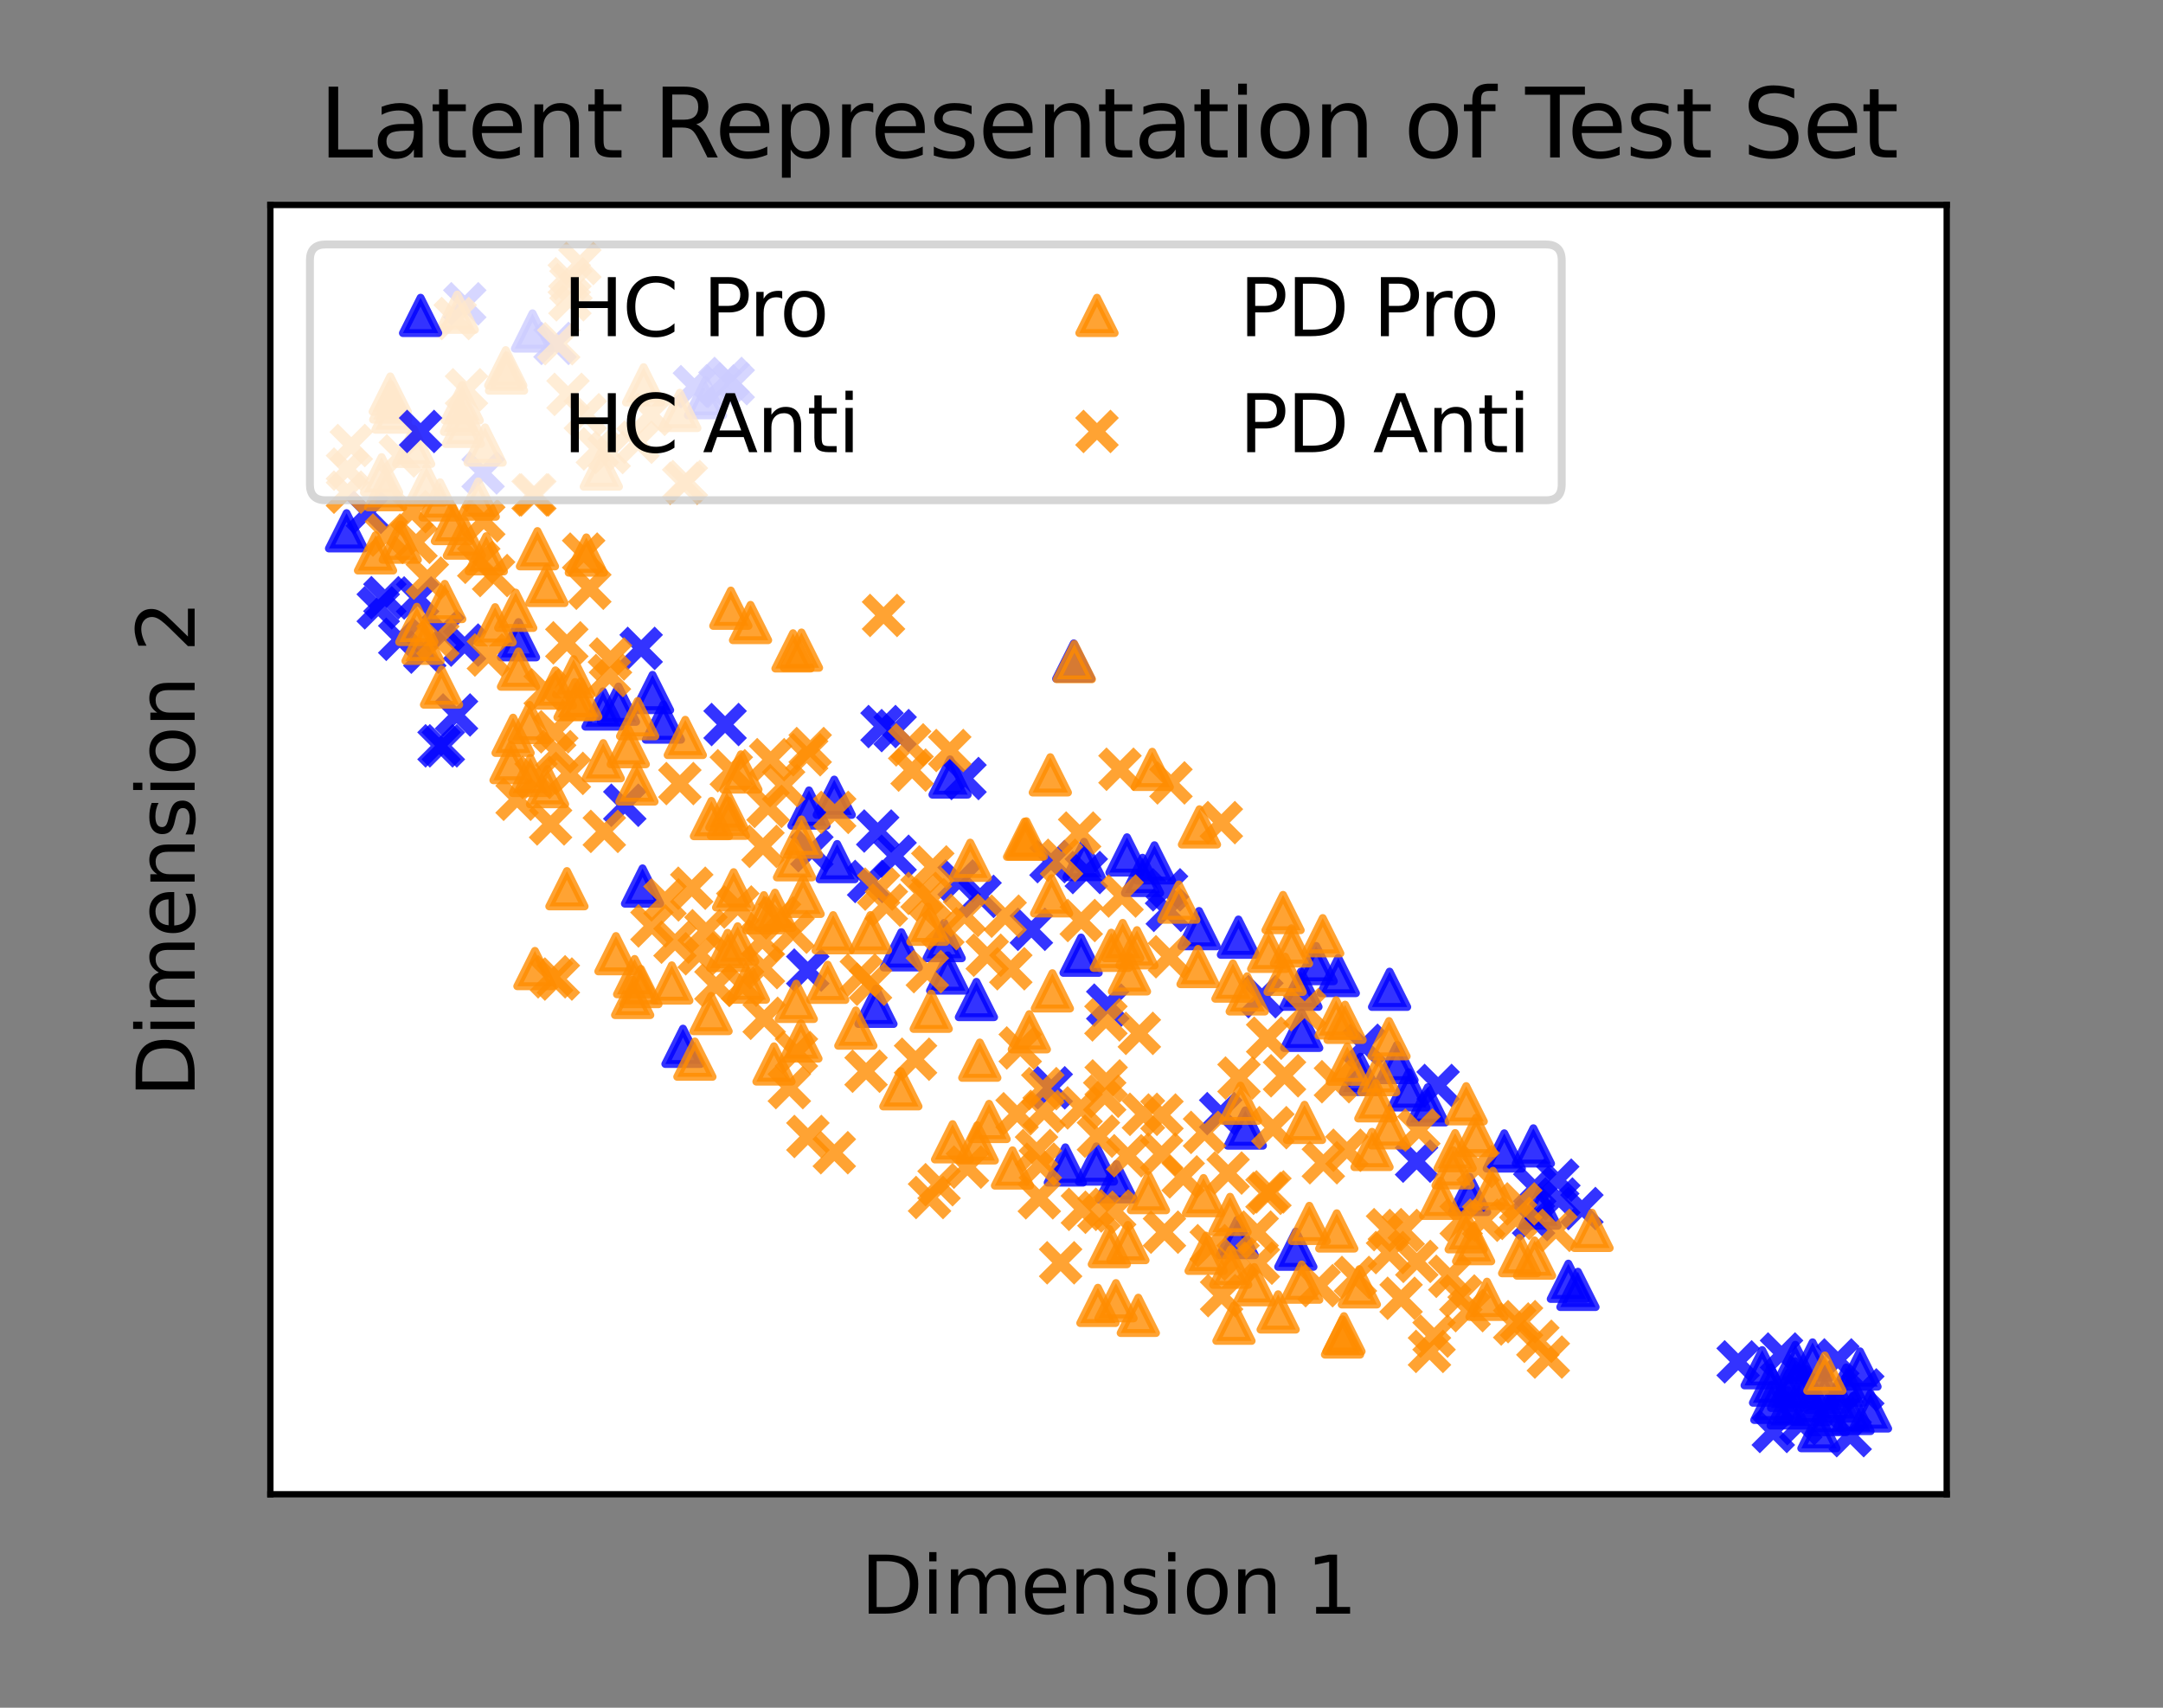 <?xml version="1.0" encoding="utf-8" standalone="no"?>
<!DOCTYPE svg PUBLIC "-//W3C//DTD SVG 1.1//EN"
  "http://www.w3.org/Graphics/SVG/1.1/DTD/svg11.dtd">
<svg xmlns:xlink="http://www.w3.org/1999/xlink" width="273.6pt" height="216pt" viewBox="0 0 273.6 216" xmlns="http://www.w3.org/2000/svg" version="1.1">
 <rect x="0" y="0" width="273.6" height="216" fill="#808080" stroke="none"/>
 <defs>
  <style type="text/css">*{stroke-linejoin: round; stroke-linecap: butt}</style>
 </defs>
 <g id="figure_1">
  <g id="patch_1">
   <path d="M 0 216 
L 273.6 216 
L 273.6 0 
L 0 0 
L 0 216 
z
" style="fill: none"/>
  </g>
  <g id="axes_1">
   <g id="patch_2">
    <path d="M 34.2 189 
L 246.24 189 
L 246.24 25.92 
L 34.2 25.92 
z
" style="fill: #ffffff"/>
   </g>
   <g id="PathCollection_1">
    <defs>
     <path id="m57debc9eed" d="M 0 -2.236 
L -2.236 2.236 
L 2.236 2.236 
z
" style="stroke: #0000ff; stroke-opacity: 0.8"/>
    </defs>
    <g clip-path="url(#pdbd71fe7a8)">
     <use xlink:href="#m57debc9eed" x="157.517" y="142.678" style="fill: #0000ff; fill-opacity: 0.8; stroke: #0000ff; stroke-opacity: 0.8"/>
     <use xlink:href="#m57debc9eed" x="67.359" y="41.862" style="fill: #0000ff; fill-opacity: 0.8; stroke: #0000ff; stroke-opacity: 0.8"/>
     <use xlink:href="#m57debc9eed" x="78.23" y="89.067" style="fill: #0000ff; fill-opacity: 0.8; stroke: #0000ff; stroke-opacity: 0.8"/>
     <use xlink:href="#m57debc9eed" x="76.282" y="89.677" style="fill: #0000ff; fill-opacity: 0.8; stroke: #0000ff; stroke-opacity: 0.8"/>
     <use xlink:href="#m57debc9eed" x="83.913" y="91.33" style="fill: #0000ff; fill-opacity: 0.8; stroke: #0000ff; stroke-opacity: 0.8"/>
     <use xlink:href="#m57debc9eed" x="65.584" y="80.917" style="fill: #0000ff; fill-opacity: 0.8; stroke: #0000ff; stroke-opacity: 0.8"/>
     <use xlink:href="#m57debc9eed" x="114.007" y="120.139" style="fill: #0000ff; fill-opacity: 0.8; stroke: #0000ff; stroke-opacity: 0.8"/>
     <use xlink:href="#m57debc9eed" x="105.891" y="108.982" style="fill: #0000ff; fill-opacity: 0.8; stroke: #0000ff; stroke-opacity: 0.8"/>
     <use xlink:href="#m57debc9eed" x="43.838" y="67.138" style="fill: #0000ff; fill-opacity: 0.8; stroke: #0000ff; stroke-opacity: 0.8"/>
     <use xlink:href="#m57debc9eed" x="82.539" y="87.59" style="fill: #0000ff; fill-opacity: 0.8; stroke: #0000ff; stroke-opacity: 0.8"/>
     <use xlink:href="#m57debc9eed" x="119.429" y="118.968" style="fill: #0000ff; fill-opacity: 0.8; stroke: #0000ff; stroke-opacity: 0.8"/>
     <use xlink:href="#m57debc9eed" x="235.273" y="173.154" style="fill: #0000ff; fill-opacity: 0.8; stroke: #0000ff; stroke-opacity: 0.8"/>
     <use xlink:href="#m57debc9eed" x="236.602" y="178.462" style="fill: #0000ff; fill-opacity: 0.8; stroke: #0000ff; stroke-opacity: 0.8"/>
     <use xlink:href="#m57debc9eed" x="233.528" y="175.198" style="fill: #0000ff; fill-opacity: 0.8; stroke: #0000ff; stroke-opacity: 0.8"/>
     <use xlink:href="#m57debc9eed" x="89.243" y="50.3" style="fill: #0000ff; fill-opacity: 0.8; stroke: #0000ff; stroke-opacity: 0.8"/>
     <use xlink:href="#m57debc9eed" x="227.096" y="172.327" style="fill: #0000ff; fill-opacity: 0.8; stroke: #0000ff; stroke-opacity: 0.8"/>
     <use xlink:href="#m57debc9eed" x="199.595" y="163.087" style="fill: #0000ff; fill-opacity: 0.8; stroke: #0000ff; stroke-opacity: 0.8"/>
     <use xlink:href="#m57debc9eed" x="229.274" y="172.015" style="fill: #0000ff; fill-opacity: 0.8; stroke: #0000ff; stroke-opacity: 0.8"/>
     <use xlink:href="#m57debc9eed" x="234.383" y="178.78" style="fill: #0000ff; fill-opacity: 0.8; stroke: #0000ff; stroke-opacity: 0.8"/>
     <use xlink:href="#m57debc9eed" x="198.383" y="162.062" style="fill: #0000ff; fill-opacity: 0.8; stroke: #0000ff; stroke-opacity: 0.8"/>
     <use xlink:href="#m57debc9eed" x="231.293" y="178.917" style="fill: #0000ff; fill-opacity: 0.8; stroke: #0000ff; stroke-opacity: 0.8"/>
     <use xlink:href="#m57debc9eed" x="232.465" y="177.195" style="fill: #0000ff; fill-opacity: 0.8; stroke: #0000ff; stroke-opacity: 0.8"/>
     <use xlink:href="#m57debc9eed" x="135.821" y="83.612" style="fill: #0000ff; fill-opacity: 0.8; stroke: #0000ff; stroke-opacity: 0.8"/>
     <use xlink:href="#m57debc9eed" x="222.899" y="172.996" style="fill: #0000ff; fill-opacity: 0.8; stroke: #0000ff; stroke-opacity: 0.8"/>
     <use xlink:href="#m57debc9eed" x="228.468" y="175.398" style="fill: #0000ff; fill-opacity: 0.8; stroke: #0000ff; stroke-opacity: 0.8"/>
     <use xlink:href="#m57debc9eed" x="227.047" y="174.404" style="fill: #0000ff; fill-opacity: 0.8; stroke: #0000ff; stroke-opacity: 0.8"/>
     <use xlink:href="#m57debc9eed" x="230.797" y="176.1" style="fill: #0000ff; fill-opacity: 0.8; stroke: #0000ff; stroke-opacity: 0.8"/>
     <use xlink:href="#m57debc9eed" x="226.185" y="178.072" style="fill: #0000ff; fill-opacity: 0.8; stroke: #0000ff; stroke-opacity: 0.8"/>
     <use xlink:href="#m57debc9eed" x="226.235" y="175.855" style="fill: #0000ff; fill-opacity: 0.8; stroke: #0000ff; stroke-opacity: 0.8"/>
     <use xlink:href="#m57debc9eed" x="223.959" y="175.193" style="fill: #0000ff; fill-opacity: 0.8; stroke: #0000ff; stroke-opacity: 0.8"/>
     <use xlink:href="#m57debc9eed" x="230.078" y="180.954" style="fill: #0000ff; fill-opacity: 0.8; stroke: #0000ff; stroke-opacity: 0.8"/>
     <use xlink:href="#m57debc9eed" x="224.12" y="177.372" style="fill: #0000ff; fill-opacity: 0.8; stroke: #0000ff; stroke-opacity: 0.8"/>
     <use xlink:href="#m57debc9eed" x="229.087" y="177.626" style="fill: #0000ff; fill-opacity: 0.8; stroke: #0000ff; stroke-opacity: 0.8"/>
     <use xlink:href="#m57debc9eed" x="178.195" y="137.854" style="fill: #0000ff; fill-opacity: 0.8; stroke: #0000ff; stroke-opacity: 0.8"/>
     <use xlink:href="#m57debc9eed" x="172.091" y="135.894" style="fill: #0000ff; fill-opacity: 0.8; stroke: #0000ff; stroke-opacity: 0.8"/>
     <use xlink:href="#m57debc9eed" x="190.278" y="145.576" style="fill: #0000ff; fill-opacity: 0.8; stroke: #0000ff; stroke-opacity: 0.8"/>
     <use xlink:href="#m57debc9eed" x="175.77" y="125.129" style="fill: #0000ff; fill-opacity: 0.8; stroke: #0000ff; stroke-opacity: 0.8"/>
     <use xlink:href="#m57debc9eed" x="142.554" y="108.133" style="fill: #0000ff; fill-opacity: 0.8; stroke: #0000ff; stroke-opacity: 0.8"/>
     <use xlink:href="#m57debc9eed" x="164.558" y="125.12" style="fill: #0000ff; fill-opacity: 0.8; stroke: #0000ff; stroke-opacity: 0.8"/>
     <use xlink:href="#m57debc9eed" x="151.667" y="117.458" style="fill: #0000ff; fill-opacity: 0.8; stroke: #0000ff; stroke-opacity: 0.8"/>
     <use xlink:href="#m57debc9eed" x="146.03" y="109.142" style="fill: #0000ff; fill-opacity: 0.8; stroke: #0000ff; stroke-opacity: 0.8"/>
     <use xlink:href="#m57debc9eed" x="176.707" y="134.389" style="fill: #0000ff; fill-opacity: 0.8; stroke: #0000ff; stroke-opacity: 0.8"/>
     <use xlink:href="#m57debc9eed" x="193.959" y="144.938" style="fill: #0000ff; fill-opacity: 0.8; stroke: #0000ff; stroke-opacity: 0.8"/>
     <use xlink:href="#m57debc9eed" x="185.892" y="151.079" style="fill: #0000ff; fill-opacity: 0.8; stroke: #0000ff; stroke-opacity: 0.8"/>
     <use xlink:href="#m57debc9eed" x="105.525" y="100.838" style="fill: #0000ff; fill-opacity: 0.8; stroke: #0000ff; stroke-opacity: 0.8"/>
     <use xlink:href="#m57debc9eed" x="123.508" y="126.423" style="fill: #0000ff; fill-opacity: 0.8; stroke: #0000ff; stroke-opacity: 0.8"/>
     <use xlink:href="#m57debc9eed" x="102.33" y="102.205" style="fill: #0000ff; fill-opacity: 0.8; stroke: #0000ff; stroke-opacity: 0.8"/>
     <use xlink:href="#m57debc9eed" x="119.874" y="123.07" style="fill: #0000ff; fill-opacity: 0.8; stroke: #0000ff; stroke-opacity: 0.8"/>
     <use xlink:href="#m57debc9eed" x="110.8" y="127.282" style="fill: #0000ff; fill-opacity: 0.8; stroke: #0000ff; stroke-opacity: 0.8"/>
     <use xlink:href="#m57debc9eed" x="163.911" y="158.004" style="fill: #0000ff; fill-opacity: 0.8; stroke: #0000ff; stroke-opacity: 0.8"/>
     <use xlink:href="#m57debc9eed" x="134.757" y="147.353" style="fill: #0000ff; fill-opacity: 0.8; stroke: #0000ff; stroke-opacity: 0.8"/>
     <use xlink:href="#m57debc9eed" x="81.278" y="112.067" style="fill: #0000ff; fill-opacity: 0.8; stroke: #0000ff; stroke-opacity: 0.8"/>
     <use xlink:href="#m57debc9eed" x="138.688" y="147.23" style="fill: #0000ff; fill-opacity: 0.8; stroke: #0000ff; stroke-opacity: 0.8"/>
     <use xlink:href="#m57debc9eed" x="141.229" y="149.475" style="fill: #0000ff; fill-opacity: 0.8; stroke: #0000ff; stroke-opacity: 0.8"/>
     <use xlink:href="#m57debc9eed" x="156.502" y="156.526" style="fill: #0000ff; fill-opacity: 0.8; stroke: #0000ff; stroke-opacity: 0.8"/>
     <use xlink:href="#m57debc9eed" x="166.481" y="121.877" style="fill: #0000ff; fill-opacity: 0.8; stroke: #0000ff; stroke-opacity: 0.8"/>
     <use xlink:href="#m57debc9eed" x="120.175" y="98.276" style="fill: #0000ff; fill-opacity: 0.8; stroke: #0000ff; stroke-opacity: 0.8"/>
     <use xlink:href="#m57debc9eed" x="137.126" y="108.708" style="fill: #0000ff; fill-opacity: 0.8; stroke: #0000ff; stroke-opacity: 0.8"/>
     <use xlink:href="#m57debc9eed" x="180.602" y="139.742" style="fill: #0000ff; fill-opacity: 0.8; stroke: #0000ff; stroke-opacity: 0.8"/>
     <use xlink:href="#m57debc9eed" x="164.653" y="130.32" style="fill: #0000ff; fill-opacity: 0.8; stroke: #0000ff; stroke-opacity: 0.8"/>
     <use xlink:href="#m57debc9eed" x="144.525" y="110.724" style="fill: #0000ff; fill-opacity: 0.8; stroke: #0000ff; stroke-opacity: 0.8"/>
     <use xlink:href="#m57debc9eed" x="156.651" y="118.535" style="fill: #0000ff; fill-opacity: 0.8; stroke: #0000ff; stroke-opacity: 0.8"/>
     <use xlink:href="#m57debc9eed" x="86.392" y="132.341" style="fill: #0000ff; fill-opacity: 0.8; stroke: #0000ff; stroke-opacity: 0.8"/>
     <use xlink:href="#m57debc9eed" x="169.28" y="123.388" style="fill: #0000ff; fill-opacity: 0.8; stroke: #0000ff; stroke-opacity: 0.8"/>
     <use xlink:href="#m57debc9eed" x="136.747" y="120.815" style="fill: #0000ff; fill-opacity: 0.8; stroke: #0000ff; stroke-opacity: 0.8"/>
     <use xlink:href="#m57debc9eed" x="194.806" y="152.805" style="fill: #0000ff; fill-opacity: 0.8; stroke: #0000ff; stroke-opacity: 0.8"/>
    </g>
   </g>
   <g id="PathCollection_2">
    <defs>
     <path id="m9398489c85" d="M -2.236 2.236 
L 2.236 -2.236 
M -2.236 -2.236 
L 2.236 2.236 
" style="stroke: #0000ff; stroke-opacity: 0.8; stroke-width: 1.5"/>
    </defs>
    <g clip-path="url(#pdbd71fe7a8)">
     <use xlink:href="#m9398489c85" x="109.872" y="111.489" style="fill: #0000ff; fill-opacity: 0.8; stroke: #0000ff; stroke-opacity: 0.8; stroke-width: 1.5"/>
     <use xlink:href="#m9398489c85" x="132.975" y="137.59" style="fill: #0000ff; fill-opacity: 0.8; stroke: #0000ff; stroke-opacity: 0.8; stroke-width: 1.5"/>
     <use xlink:href="#m9398489c85" x="91.715" y="91.64" style="fill: #0000ff; fill-opacity: 0.8; stroke: #0000ff; stroke-opacity: 0.8; stroke-width: 1.5"/>
     <use xlink:href="#m9398489c85" x="79.031" y="101.852" style="fill: #0000ff; fill-opacity: 0.8; stroke: #0000ff; stroke-opacity: 0.8; stroke-width: 1.5"/>
     <use xlink:href="#m9398489c85" x="123.971" y="113.377" style="fill: #0000ff; fill-opacity: 0.8; stroke: #0000ff; stroke-opacity: 0.8; stroke-width: 1.5"/>
     <use xlink:href="#m9398489c85" x="102.17" y="122.698" style="fill: #0000ff; fill-opacity: 0.8; stroke: #0000ff; stroke-opacity: 0.8; stroke-width: 1.5"/>
     <use xlink:href="#m9398489c85" x="154.406" y="140.856" style="fill: #0000ff; fill-opacity: 0.8; stroke: #0000ff; stroke-opacity: 0.8; stroke-width: 1.5"/>
     <use xlink:href="#m9398489c85" x="130.461" y="117.542" style="fill: #0000ff; fill-opacity: 0.8; stroke: #0000ff; stroke-opacity: 0.8; stroke-width: 1.5"/>
     <use xlink:href="#m9398489c85" x="121.318" y="111.432" style="fill: #0000ff; fill-opacity: 0.8; stroke: #0000ff; stroke-opacity: 0.8; stroke-width: 1.5"/>
     <use xlink:href="#m9398489c85" x="140.118" y="127.134" style="fill: #0000ff; fill-opacity: 0.8; stroke: #0000ff; stroke-opacity: 0.8; stroke-width: 1.5"/>
     <use xlink:href="#m9398489c85" x="102.696" y="107.591" style="fill: #0000ff; fill-opacity: 0.8; stroke: #0000ff; stroke-opacity: 0.8; stroke-width: 1.5"/>
     <use xlink:href="#m9398489c85" x="147.561" y="112.548" style="fill: #0000ff; fill-opacity: 0.8; stroke: #0000ff; stroke-opacity: 0.8; stroke-width: 1.5"/>
     <use xlink:href="#m9398489c85" x="132.941" y="108.981" style="fill: #0000ff; fill-opacity: 0.8; stroke: #0000ff; stroke-opacity: 0.8; stroke-width: 1.5"/>
     <use xlink:href="#m9398489c85" x="70.203" y="43.437" style="fill: #0000ff; fill-opacity: 0.8; stroke: #0000ff; stroke-opacity: 0.8; stroke-width: 1.5"/>
     <use xlink:href="#m9398489c85" x="113.227" y="92.41" style="fill: #0000ff; fill-opacity: 0.8; stroke: #0000ff; stroke-opacity: 0.8; stroke-width: 1.5"/>
     <use xlink:href="#m9398489c85" x="81.102" y="82.01" style="fill: #0000ff; fill-opacity: 0.8; stroke: #0000ff; stroke-opacity: 0.8; stroke-width: 1.5"/>
     <use xlink:href="#m9398489c85" x="56.062" y="79.837" style="fill: #0000ff; fill-opacity: 0.8; stroke: #0000ff; stroke-opacity: 0.8; stroke-width: 1.5"/>
     <use xlink:href="#m9398489c85" x="61.109" y="59.821" style="fill: #0000ff; fill-opacity: 0.8; stroke: #0000ff; stroke-opacity: 0.8; stroke-width: 1.5"/>
     <use xlink:href="#m9398489c85" x="111.566" y="91.898" style="fill: #0000ff; fill-opacity: 0.8; stroke: #0000ff; stroke-opacity: 0.8; stroke-width: 1.5"/>
     <use xlink:href="#m9398489c85" x="137.407" y="110.362" style="fill: #0000ff; fill-opacity: 0.8; stroke: #0000ff; stroke-opacity: 0.8; stroke-width: 1.5"/>
     <use xlink:href="#m9398489c85" x="122.062" y="98.47" style="fill: #0000ff; fill-opacity: 0.8; stroke: #0000ff; stroke-opacity: 0.8; stroke-width: 1.5"/>
     <use xlink:href="#m9398489c85" x="53.734" y="82.484" style="fill: #0000ff; fill-opacity: 0.8; stroke: #0000ff; stroke-opacity: 0.8; stroke-width: 1.5"/>
     <use xlink:href="#m9398489c85" x="172.54" y="132.215" style="fill: #0000ff; fill-opacity: 0.8; stroke: #0000ff; stroke-opacity: 0.8; stroke-width: 1.5"/>
     <use xlink:href="#m9398489c85" x="197.187" y="151.655" style="fill: #0000ff; fill-opacity: 0.8; stroke: #0000ff; stroke-opacity: 0.8; stroke-width: 1.5"/>
     <use xlink:href="#m9398489c85" x="179.185" y="146.865" style="fill: #0000ff; fill-opacity: 0.8; stroke: #0000ff; stroke-opacity: 0.8; stroke-width: 1.5"/>
     <use xlink:href="#m9398489c85" x="194.132" y="150.228" style="fill: #0000ff; fill-opacity: 0.8; stroke: #0000ff; stroke-opacity: 0.8; stroke-width: 1.5"/>
     <use xlink:href="#m9398489c85" x="58.79" y="38.42" style="fill: #0000ff; fill-opacity: 0.8; stroke: #0000ff; stroke-opacity: 0.8; stroke-width: 1.5"/>
     <use xlink:href="#m9398489c85" x="147.653" y="115.148" style="fill: #0000ff; fill-opacity: 0.8; stroke: #0000ff; stroke-opacity: 0.8; stroke-width: 1.5"/>
     <use xlink:href="#m9398489c85" x="193.987" y="154.26" style="fill: #0000ff; fill-opacity: 0.8; stroke: #0000ff; stroke-opacity: 0.8; stroke-width: 1.5"/>
     <use xlink:href="#m9398489c85" x="181.907" y="137.294" style="fill: #0000ff; fill-opacity: 0.8; stroke: #0000ff; stroke-opacity: 0.8; stroke-width: 1.5"/>
     <use xlink:href="#m9398489c85" x="159.62" y="126.066" style="fill: #0000ff; fill-opacity: 0.8; stroke: #0000ff; stroke-opacity: 0.8; stroke-width: 1.5"/>
     <use xlink:href="#m9398489c85" x="197.04" y="149.271" style="fill: #0000ff; fill-opacity: 0.8; stroke: #0000ff; stroke-opacity: 0.8; stroke-width: 1.5"/>
     <use xlink:href="#m9398489c85" x="200.098" y="152.859" style="fill: #0000ff; fill-opacity: 0.8; stroke: #0000ff; stroke-opacity: 0.8; stroke-width: 1.5"/>
     <use xlink:href="#m9398489c85" x="52.824" y="75.629" style="fill: #0000ff; fill-opacity: 0.8; stroke: #0000ff; stroke-opacity: 0.8; stroke-width: 1.5"/>
     <use xlink:href="#m9398489c85" x="58.767" y="81.594" style="fill: #0000ff; fill-opacity: 0.8; stroke: #0000ff; stroke-opacity: 0.8; stroke-width: 1.5"/>
     <use xlink:href="#m9398489c85" x="50.562" y="80.861" style="fill: #0000ff; fill-opacity: 0.8; stroke: #0000ff; stroke-opacity: 0.8; stroke-width: 1.5"/>
     <use xlink:href="#m9398489c85" x="55.535" y="94.338" style="fill: #0000ff; fill-opacity: 0.8; stroke: #0000ff; stroke-opacity: 0.8; stroke-width: 1.5"/>
     <use xlink:href="#m9398489c85" x="46.475" y="64.805" style="fill: #0000ff; fill-opacity: 0.8; stroke: #0000ff; stroke-opacity: 0.8; stroke-width: 1.5"/>
     <use xlink:href="#m9398489c85" x="113.221" y="108.305" style="fill: #0000ff; fill-opacity: 0.8; stroke: #0000ff; stroke-opacity: 0.8; stroke-width: 1.5"/>
     <use xlink:href="#m9398489c85" x="111.021" y="105.11" style="fill: #0000ff; fill-opacity: 0.8; stroke: #0000ff; stroke-opacity: 0.8; stroke-width: 1.5"/>
     <use xlink:href="#m9398489c85" x="56.078" y="94.337" style="fill: #0000ff; fill-opacity: 0.8; stroke: #0000ff; stroke-opacity: 0.8; stroke-width: 1.5"/>
     <use xlink:href="#m9398489c85" x="47.844" y="76.879" style="fill: #0000ff; fill-opacity: 0.8; stroke: #0000ff; stroke-opacity: 0.8; stroke-width: 1.5"/>
     <use xlink:href="#m9398489c85" x="48.685" y="75.6" style="fill: #0000ff; fill-opacity: 0.8; stroke: #0000ff; stroke-opacity: 0.8; stroke-width: 1.5"/>
     <use xlink:href="#m9398489c85" x="57.748" y="90.431" style="fill: #0000ff; fill-opacity: 0.8; stroke: #0000ff; stroke-opacity: 0.8; stroke-width: 1.5"/>
     <use xlink:href="#m9398489c85" x="232.468" y="172.008" style="fill: #0000ff; fill-opacity: 0.8; stroke: #0000ff; stroke-opacity: 0.8; stroke-width: 1.5"/>
     <use xlink:href="#m9398489c85" x="235.629" y="175.803" style="fill: #0000ff; fill-opacity: 0.8; stroke: #0000ff; stroke-opacity: 0.8; stroke-width: 1.5"/>
     <use xlink:href="#m9398489c85" x="227.784" y="180.069" style="fill: #0000ff; fill-opacity: 0.8; stroke: #0000ff; stroke-opacity: 0.8; stroke-width: 1.5"/>
     <use xlink:href="#m9398489c85" x="92.093" y="47.865" style="fill: #0000ff; fill-opacity: 0.8; stroke: #0000ff; stroke-opacity: 0.8; stroke-width: 1.5"/>
     <use xlink:href="#m9398489c85" x="225.348" y="171.261" style="fill: #0000ff; fill-opacity: 0.8; stroke: #0000ff; stroke-opacity: 0.8; stroke-width: 1.5"/>
     <use xlink:href="#m9398489c85" x="87.833" y="48.901" style="fill: #0000ff; fill-opacity: 0.8; stroke: #0000ff; stroke-opacity: 0.8; stroke-width: 1.5"/>
     <use xlink:href="#m9398489c85" x="224.305" y="181.057" style="fill: #0000ff; fill-opacity: 0.8; stroke: #0000ff; stroke-opacity: 0.8; stroke-width: 1.5"/>
     <use xlink:href="#m9398489c85" x="234.034" y="181.587" style="fill: #0000ff; fill-opacity: 0.8; stroke: #0000ff; stroke-opacity: 0.8; stroke-width: 1.5"/>
     <use xlink:href="#m9398489c85" x="91.066" y="48.819" style="fill: #0000ff; fill-opacity: 0.8; stroke: #0000ff; stroke-opacity: 0.8; stroke-width: 1.5"/>
     <use xlink:href="#m9398489c85" x="92.749" y="48.532" style="fill: #0000ff; fill-opacity: 0.8; stroke: #0000ff; stroke-opacity: 0.8; stroke-width: 1.5"/>
     <use xlink:href="#m9398489c85" x="219.859" y="172.255" style="fill: #0000ff; fill-opacity: 0.8; stroke: #0000ff; stroke-opacity: 0.8; stroke-width: 1.5"/>
    </g>
   </g>
   <g id="PathCollection_3">
    <defs>
     <path id="meb5488da88" d="M 0 -2.236 
L -2.236 2.236 
L 2.236 2.236 
z
" style="stroke: #ff8c00; stroke-opacity: 0.8"/>
    </defs>
    <g clip-path="url(#pdbd71fe7a8)">
     <use xlink:href="#meb5488da88" x="162.556" y="123.236" style="fill: #ff8c00; fill-opacity: 0.8; stroke: #ff8c00; stroke-opacity: 0.8"/>
     <use xlink:href="#meb5488da88" x="129.6" y="106.146" style="fill: #ff8c00; fill-opacity: 0.8; stroke: #ff8c00; stroke-opacity: 0.8"/>
     <use xlink:href="#meb5488da88" x="125.111" y="141.847" style="fill: #ff8c00; fill-opacity: 0.8; stroke: #ff8c00; stroke-opacity: 0.8"/>
     <use xlink:href="#meb5488da88" x="149.109" y="114.104" style="fill: #ff8c00; fill-opacity: 0.8; stroke: #ff8c00; stroke-opacity: 0.8"/>
     <use xlink:href="#meb5488da88" x="89.944" y="128.197" style="fill: #ff8c00; fill-opacity: 0.8; stroke: #ff8c00; stroke-opacity: 0.8"/>
     <use xlink:href="#meb5488da88" x="140.564" y="120.201" style="fill: #ff8c00; fill-opacity: 0.8; stroke: #ff8c00; stroke-opacity: 0.8"/>
     <use xlink:href="#meb5488da88" x="55.849" y="86.901" style="fill: #ff8c00; fill-opacity: 0.8; stroke: #ff8c00; stroke-opacity: 0.8"/>
     <use xlink:href="#meb5488da88" x="175.698" y="131.379" style="fill: #ff8c00; fill-opacity: 0.8; stroke: #ff8c00; stroke-opacity: 0.8"/>
     <use xlink:href="#meb5488da88" x="143.817" y="119.88" style="fill: #ff8c00; fill-opacity: 0.8; stroke: #ff8c00; stroke-opacity: 0.8"/>
     <use xlink:href="#meb5488da88" x="157.762" y="125.707" style="fill: #ff8c00; fill-opacity: 0.8; stroke: #ff8c00; stroke-opacity: 0.8"/>
     <use xlink:href="#meb5488da88" x="160.477" y="120.324" style="fill: #ff8c00; fill-opacity: 0.8; stroke: #ff8c00; stroke-opacity: 0.8"/>
     <use xlink:href="#meb5488da88" x="110.103" y="117.971" style="fill: #ff8c00; fill-opacity: 0.8; stroke: #ff8c00; stroke-opacity: 0.8"/>
     <use xlink:href="#meb5488da88" x="96.625" y="115.447" style="fill: #ff8c00; fill-opacity: 0.8; stroke: #ff8c00; stroke-opacity: 0.8"/>
     <use xlink:href="#meb5488da88" x="100.722" y="126.656" style="fill: #ff8c00; fill-opacity: 0.8; stroke: #ff8c00; stroke-opacity: 0.8"/>
     <use xlink:href="#meb5488da88" x="76.308" y="96.221" style="fill: #ff8c00; fill-opacity: 0.8; stroke: #ff8c00; stroke-opacity: 0.8"/>
     <use xlink:href="#meb5488da88" x="65.585" y="84.63" style="fill: #ff8c00; fill-opacity: 0.8; stroke: #ff8c00; stroke-opacity: 0.8"/>
     <use xlink:href="#meb5488da88" x="89.991" y="103.535" style="fill: #ff8c00; fill-opacity: 0.8; stroke: #ff8c00; stroke-opacity: 0.8"/>
     <use xlink:href="#meb5488da88" x="49.364" y="49.843" style="fill: #ff8c00; fill-opacity: 0.8; stroke: #ff8c00; stroke-opacity: 0.8"/>
     <use xlink:href="#meb5488da88" x="53.945" y="61.349" style="fill: #ff8c00; fill-opacity: 0.8; stroke: #ff8c00; stroke-opacity: 0.8"/>
     <use xlink:href="#meb5488da88" x="55.664" y="63.229" style="fill: #ff8c00; fill-opacity: 0.8; stroke: #ff8c00; stroke-opacity: 0.8"/>
     <use xlink:href="#meb5488da88" x="49.708" y="52.119" style="fill: #ff8c00; fill-opacity: 0.8; stroke: #ff8c00; stroke-opacity: 0.8"/>
     <use xlink:href="#meb5488da88" x="49.425" y="50.843" style="fill: #ff8c00; fill-opacity: 0.8; stroke: #ff8c00; stroke-opacity: 0.8"/>
     <use xlink:href="#meb5488da88" x="81.068" y="124.784" style="fill: #ff8c00; fill-opacity: 0.8; stroke: #ff8c00; stroke-opacity: 0.8"/>
     <use xlink:href="#meb5488da88" x="77.914" y="120.628" style="fill: #ff8c00; fill-opacity: 0.8; stroke: #ff8c00; stroke-opacity: 0.8"/>
     <use xlink:href="#meb5488da88" x="71.713" y="112.408" style="fill: #ff8c00; fill-opacity: 0.8; stroke: #ff8c00; stroke-opacity: 0.8"/>
     <use xlink:href="#meb5488da88" x="63.971" y="46.515" style="fill: #ff8c00; fill-opacity: 0.8; stroke: #ff8c00; stroke-opacity: 0.8"/>
     <use xlink:href="#meb5488da88" x="80.276" y="123.529" style="fill: #ff8c00; fill-opacity: 0.8; stroke: #ff8c00; stroke-opacity: 0.8"/>
     <use xlink:href="#meb5488da88" x="84.976" y="124.331" style="fill: #ff8c00; fill-opacity: 0.8; stroke: #ff8c00; stroke-opacity: 0.8"/>
     <use xlink:href="#meb5488da88" x="76.061" y="59.32" style="fill: #ff8c00; fill-opacity: 0.8; stroke: #ff8c00; stroke-opacity: 0.8"/>
     <use xlink:href="#meb5488da88" x="145.749" y="97.316" style="fill: #ff8c00; fill-opacity: 0.8; stroke: #ff8c00; stroke-opacity: 0.8"/>
     <use xlink:href="#meb5488da88" x="117.792" y="127.906" style="fill: #ff8c00; fill-opacity: 0.8; stroke: #ff8c00; stroke-opacity: 0.8"/>
     <use xlink:href="#meb5488da88" x="80.026" y="126.159" style="fill: #ff8c00; fill-opacity: 0.8; stroke: #ff8c00; stroke-opacity: 0.8"/>
     <use xlink:href="#meb5488da88" x="92.799" y="112.548" style="fill: #ff8c00; fill-opacity: 0.8; stroke: #ff8c00; stroke-opacity: 0.8"/>
     <use xlink:href="#meb5488da88" x="64.069" y="47.184" style="fill: #ff8c00; fill-opacity: 0.8; stroke: #ff8c00; stroke-opacity: 0.8"/>
     <use xlink:href="#meb5488da88" x="79.468" y="94.436" style="fill: #ff8c00; fill-opacity: 0.8; stroke: #ff8c00; stroke-opacity: 0.8"/>
     <use xlink:href="#meb5488da88" x="92.131" y="103.491" style="fill: #ff8c00; fill-opacity: 0.8; stroke: #ff8c00; stroke-opacity: 0.8"/>
     <use xlink:href="#meb5488da88" x="91.942" y="102.444" style="fill: #ff8c00; fill-opacity: 0.8; stroke: #ff8c00; stroke-opacity: 0.8"/>
     <use xlink:href="#meb5488da88" x="60.495" y="63.126" style="fill: #ff8c00; fill-opacity: 0.8; stroke: #ff8c00; stroke-opacity: 0.8"/>
     <use xlink:href="#meb5488da88" x="73.457" y="88.416" style="fill: #ff8c00; fill-opacity: 0.8; stroke: #ff8c00; stroke-opacity: 0.8"/>
     <use xlink:href="#meb5488da88" x="101.588" y="113.373" style="fill: #ff8c00; fill-opacity: 0.8; stroke: #ff8c00; stroke-opacity: 0.8"/>
     <use xlink:href="#meb5488da88" x="108.257" y="130.034" style="fill: #ff8c00; fill-opacity: 0.8; stroke: #ff8c00; stroke-opacity: 0.8"/>
     <use xlink:href="#meb5488da88" x="74.167" y="70.207" style="fill: #ff8c00; fill-opacity: 0.8; stroke: #ff8c00; stroke-opacity: 0.8"/>
     <use xlink:href="#meb5488da88" x="57.224" y="66.222" style="fill: #ff8c00; fill-opacity: 0.8; stroke: #ff8c00; stroke-opacity: 0.8"/>
     <use xlink:href="#meb5488da88" x="145.269" y="150.845" style="fill: #ff8c00; fill-opacity: 0.8; stroke: #ff8c00; stroke-opacity: 0.8"/>
     <use xlink:href="#meb5488da88" x="155.593" y="153.605" style="fill: #ff8c00; fill-opacity: 0.8; stroke: #ff8c00; stroke-opacity: 0.8"/>
     <use xlink:href="#meb5488da88" x="169.088" y="155.694" style="fill: #ff8c00; fill-opacity: 0.8; stroke: #ff8c00; stroke-opacity: 0.8"/>
     <use xlink:href="#meb5488da88" x="165.62" y="154.742" style="fill: #ff8c00; fill-opacity: 0.8; stroke: #ff8c00; stroke-opacity: 0.8"/>
     <use xlink:href="#meb5488da88" x="140.321" y="157.679" style="fill: #ff8c00; fill-opacity: 0.8; stroke: #ff8c00; stroke-opacity: 0.8"/>
     <use xlink:href="#meb5488da88" x="93.716" y="97.641" style="fill: #ff8c00; fill-opacity: 0.8; stroke: #ff8c00; stroke-opacity: 0.8"/>
     <use xlink:href="#meb5488da88" x="122.723" y="108.812" style="fill: #ff8c00; fill-opacity: 0.8; stroke: #ff8c00; stroke-opacity: 0.8"/>
     <use xlink:href="#meb5488da88" x="67.087" y="98.081" style="fill: #ff8c00; fill-opacity: 0.8; stroke: #ff8c00; stroke-opacity: 0.8"/>
     <use xlink:href="#meb5488da88" x="123.935" y="134.093" style="fill: #ff8c00; fill-opacity: 0.8; stroke: #ff8c00; stroke-opacity: 0.8"/>
     <use xlink:href="#meb5488da88" x="69.18" y="74.048" style="fill: #ff8c00; fill-opacity: 0.8; stroke: #ff8c00; stroke-opacity: 0.8"/>
     <use xlink:href="#meb5488da88" x="86.683" y="93.273" style="fill: #ff8c00; fill-opacity: 0.8; stroke: #ff8c00; stroke-opacity: 0.8"/>
     <use xlink:href="#meb5488da88" x="94.663" y="124.218" style="fill: #ff8c00; fill-opacity: 0.8; stroke: #ff8c00; stroke-opacity: 0.8"/>
     <use xlink:href="#meb5488da88" x="123.615" y="144.553" style="fill: #ff8c00; fill-opacity: 0.8; stroke: #ff8c00; stroke-opacity: 0.8"/>
     <use xlink:href="#meb5488da88" x="61.362" y="56.292" style="fill: #ff8c00; fill-opacity: 0.8; stroke: #ff8c00; stroke-opacity: 0.8"/>
     <use xlink:href="#meb5488da88" x="135.893" y="83.678" style="fill: #ff8c00; fill-opacity: 0.8; stroke: #ff8c00; stroke-opacity: 0.8"/>
     <use xlink:href="#meb5488da88" x="138.876" y="165.111" style="fill: #ff8c00; fill-opacity: 0.8; stroke: #ff8c00; stroke-opacity: 0.8"/>
     <use xlink:href="#meb5488da88" x="142.016" y="118.964" style="fill: #ff8c00; fill-opacity: 0.8; stroke: #ff8c00; stroke-opacity: 0.8"/>
     <use xlink:href="#meb5488da88" x="87.898" y="133.964" style="fill: #ff8c00; fill-opacity: 0.8; stroke: #ff8c00; stroke-opacity: 0.8"/>
     <use xlink:href="#meb5488da88" x="58.61" y="53.928" style="fill: #ff8c00; fill-opacity: 0.8; stroke: #ff8c00; stroke-opacity: 0.8"/>
     <use xlink:href="#meb5488da88" x="58.464" y="50.943" style="fill: #ff8c00; fill-opacity: 0.8; stroke: #ff8c00; stroke-opacity: 0.8"/>
     <use xlink:href="#meb5488da88" x="58.375" y="52.396" style="fill: #ff8c00; fill-opacity: 0.8; stroke: #ff8c00; stroke-opacity: 0.8"/>
     <use xlink:href="#meb5488da88" x="133.116" y="125.327" style="fill: #ff8c00; fill-opacity: 0.8; stroke: #ff8c00; stroke-opacity: 0.8"/>
     <use xlink:href="#meb5488da88" x="129.834" y="106.101" style="fill: #ff8c00; fill-opacity: 0.8; stroke: #ff8c00; stroke-opacity: 0.8"/>
     <use xlink:href="#meb5488da88" x="80.564" y="99.16" style="fill: #ff8c00; fill-opacity: 0.8; stroke: #ff8c00; stroke-opacity: 0.8"/>
     <use xlink:href="#meb5488da88" x="62.631" y="79.024" style="fill: #ff8c00; fill-opacity: 0.8; stroke: #ff8c00; stroke-opacity: 0.8"/>
     <use xlink:href="#meb5488da88" x="65.234" y="77.191" style="fill: #ff8c00; fill-opacity: 0.8; stroke: #ff8c00; stroke-opacity: 0.8"/>
     <use xlink:href="#meb5488da88" x="58.743" y="68.054" style="fill: #ff8c00; fill-opacity: 0.8; stroke: #ff8c00; stroke-opacity: 0.8"/>
     <use xlink:href="#meb5488da88" x="80.652" y="90.894" style="fill: #ff8c00; fill-opacity: 0.8; stroke: #ff8c00; stroke-opacity: 0.8"/>
     <use xlink:href="#meb5488da88" x="61.51" y="70.047" style="fill: #ff8c00; fill-opacity: 0.8; stroke: #ff8c00; stroke-opacity: 0.8"/>
     <use xlink:href="#meb5488da88" x="70.252" y="87.023" style="fill: #ff8c00; fill-opacity: 0.8; stroke: #ff8c00; stroke-opacity: 0.8"/>
     <use xlink:href="#meb5488da88" x="66.989" y="91.389" style="fill: #ff8c00; fill-opacity: 0.8; stroke: #ff8c00; stroke-opacity: 0.8"/>
     <use xlink:href="#meb5488da88" x="72.56" y="85.605" style="fill: #ff8c00; fill-opacity: 0.8; stroke: #ff8c00; stroke-opacity: 0.8"/>
     <use xlink:href="#meb5488da88" x="52.324" y="56.455" style="fill: #ff8c00; fill-opacity: 0.8; stroke: #ff8c00; stroke-opacity: 0.8"/>
     <use xlink:href="#meb5488da88" x="50.629" y="68.573" style="fill: #ff8c00; fill-opacity: 0.8; stroke: #ff8c00; stroke-opacity: 0.8"/>
     <use xlink:href="#meb5488da88" x="167.316" y="118.352" style="fill: #ff8c00; fill-opacity: 0.8; stroke: #ff8c00; stroke-opacity: 0.8"/>
     <use xlink:href="#meb5488da88" x="94.936" y="78.739" style="fill: #ff8c00; fill-opacity: 0.8; stroke: #ff8c00; stroke-opacity: 0.8"/>
     <use xlink:href="#meb5488da88" x="48.268" y="60.05" style="fill: #ff8c00; fill-opacity: 0.8; stroke: #ff8c00; stroke-opacity: 0.8"/>
     <use xlink:href="#meb5488da88" x="101.38" y="82.232" style="fill: #ff8c00; fill-opacity: 0.8; stroke: #ff8c00; stroke-opacity: 0.8"/>
     <use xlink:href="#meb5488da88" x="56.26" y="76.08" style="fill: #ff8c00; fill-opacity: 0.8; stroke: #ff8c00; stroke-opacity: 0.8"/>
     <use xlink:href="#meb5488da88" x="48.779" y="61.937" style="fill: #ff8c00; fill-opacity: 0.8; stroke: #ff8c00; stroke-opacity: 0.8"/>
     <use xlink:href="#meb5488da88" x="67.982" y="69.403" style="fill: #ff8c00; fill-opacity: 0.8; stroke: #ff8c00; stroke-opacity: 0.8"/>
     <use xlink:href="#meb5488da88" x="53.514" y="81.368" style="fill: #ff8c00; fill-opacity: 0.8; stroke: #ff8c00; stroke-opacity: 0.8"/>
     <use xlink:href="#meb5488da88" x="52.726" y="78.976" style="fill: #ff8c00; fill-opacity: 0.8; stroke: #ff8c00; stroke-opacity: 0.8"/>
     <use xlink:href="#meb5488da88" x="151.721" y="104.589" style="fill: #ff8c00; fill-opacity: 0.8; stroke: #ff8c00; stroke-opacity: 0.8"/>
     <use xlink:href="#meb5488da88" x="47.502" y="69.928" style="fill: #ff8c00; fill-opacity: 0.8; stroke: #ff8c00; stroke-opacity: 0.8"/>
     <use xlink:href="#meb5488da88" x="156.086" y="167.366" style="fill: #ff8c00; fill-opacity: 0.8; stroke: #ff8c00; stroke-opacity: 0.8"/>
     <use xlink:href="#meb5488da88" x="85.993" y="51.911" style="fill: #ff8c00; fill-opacity: 0.8; stroke: #ff8c00; stroke-opacity: 0.8"/>
     <use xlink:href="#meb5488da88" x="169.818" y="169.103" style="fill: #ff8c00; fill-opacity: 0.8; stroke: #ff8c00; stroke-opacity: 0.8"/>
     <use xlink:href="#meb5488da88" x="188.091" y="164.342" style="fill: #ff8c00; fill-opacity: 0.8; stroke: #ff8c00; stroke-opacity: 0.8"/>
     <use xlink:href="#meb5488da88" x="81.414" y="48.675" style="fill: #ff8c00; fill-opacity: 0.8; stroke: #ff8c00; stroke-opacity: 0.8"/>
     <use xlink:href="#meb5488da88" x="171.945" y="162.764" style="fill: #ff8c00; fill-opacity: 0.8; stroke: #ff8c00; stroke-opacity: 0.8"/>
     <use xlink:href="#meb5488da88" x="165.013" y="141.966" style="fill: #ff8c00; fill-opacity: 0.8; stroke: #ff8c00; stroke-opacity: 0.8"/>
     <use xlink:href="#meb5488da88" x="161.676" y="165.937" style="fill: #ff8c00; fill-opacity: 0.8; stroke: #ff8c00; stroke-opacity: 0.8"/>
     <use xlink:href="#meb5488da88" x="152.238" y="151.231" style="fill: #ff8c00; fill-opacity: 0.8; stroke: #ff8c00; stroke-opacity: 0.8"/>
     <use xlink:href="#meb5488da88" x="67.664" y="122.505" style="fill: #ff8c00; fill-opacity: 0.8; stroke: #ff8c00; stroke-opacity: 0.8"/>
     <use xlink:href="#meb5488da88" x="170" y="168.701" style="fill: #ff8c00; fill-opacity: 0.8; stroke: #ff8c00; stroke-opacity: 0.8"/>
     <use xlink:href="#meb5488da88" x="155.674" y="160.281" style="fill: #ff8c00; fill-opacity: 0.8; stroke: #ff8c00; stroke-opacity: 0.8"/>
     <use xlink:href="#meb5488da88" x="142.668" y="157.166" style="fill: #ff8c00; fill-opacity: 0.8; stroke: #ff8c00; stroke-opacity: 0.8"/>
     <use xlink:href="#meb5488da88" x="158.66" y="162.494" style="fill: #ff8c00; fill-opacity: 0.8; stroke: #ff8c00; stroke-opacity: 0.8"/>
     <use xlink:href="#meb5488da88" x="113.951" y="137.713" style="fill: #ff8c00; fill-opacity: 0.8; stroke: #ff8c00; stroke-opacity: 0.8"/>
     <use xlink:href="#meb5488da88" x="152.562" y="158.523" style="fill: #ff8c00; fill-opacity: 0.8; stroke: #ff8c00; stroke-opacity: 0.8"/>
     <use xlink:href="#meb5488da88" x="128.072" y="147.731" style="fill: #ff8c00; fill-opacity: 0.8; stroke: #ff8c00; stroke-opacity: 0.8"/>
     <use xlink:href="#meb5488da88" x="164.655" y="162.171" style="fill: #ff8c00; fill-opacity: 0.8; stroke: #ff8c00; stroke-opacity: 0.8"/>
     <use xlink:href="#meb5488da88" x="97.905" y="134.575" style="fill: #ff8c00; fill-opacity: 0.8; stroke: #ff8c00; stroke-opacity: 0.8"/>
     <use xlink:href="#meb5488da88" x="130.2" y="130.502" style="fill: #ff8c00; fill-opacity: 0.8; stroke: #ff8c00; stroke-opacity: 0.8"/>
     <use xlink:href="#meb5488da88" x="93.308" y="119.388" style="fill: #ff8c00; fill-opacity: 0.8; stroke: #ff8c00; stroke-opacity: 0.8"/>
     <use xlink:href="#meb5488da88" x="98.032" y="115.136" style="fill: #ff8c00; fill-opacity: 0.8; stroke: #ff8c00; stroke-opacity: 0.8"/>
     <use xlink:href="#meb5488da88" x="117.376" y="116.9" style="fill: #ff8c00; fill-opacity: 0.8; stroke: #ff8c00; stroke-opacity: 0.8"/>
     <use xlink:href="#meb5488da88" x="104.698" y="124.246" style="fill: #ff8c00; fill-opacity: 0.8; stroke: #ff8c00; stroke-opacity: 0.8"/>
     <use xlink:href="#meb5488da88" x="69.257" y="99.497" style="fill: #ff8c00; fill-opacity: 0.8; stroke: #ff8c00; stroke-opacity: 0.8"/>
     <use xlink:href="#meb5488da88" x="92.039" y="120.217" style="fill: #ff8c00; fill-opacity: 0.8; stroke: #ff8c00; stroke-opacity: 0.8"/>
     <use xlink:href="#meb5488da88" x="64.902" y="93.004" style="fill: #ff8c00; fill-opacity: 0.8; stroke: #ff8c00; stroke-opacity: 0.8"/>
     <use xlink:href="#meb5488da88" x="101.309" y="131.666" style="fill: #ff8c00; fill-opacity: 0.8; stroke: #ff8c00; stroke-opacity: 0.8"/>
     <use xlink:href="#meb5488da88" x="105.389" y="117.978" style="fill: #ff8c00; fill-opacity: 0.8; stroke: #ff8c00; stroke-opacity: 0.8"/>
     <use xlink:href="#meb5488da88" x="101.387" y="105.88" style="fill: #ff8c00; fill-opacity: 0.8; stroke: #ff8c00; stroke-opacity: 0.8"/>
     <use xlink:href="#meb5488da88" x="100.5" y="108.744" style="fill: #ff8c00; fill-opacity: 0.8; stroke: #ff8c00; stroke-opacity: 0.8"/>
     <use xlink:href="#meb5488da88" x="64.643" y="96.453" style="fill: #ff8c00; fill-opacity: 0.8; stroke: #ff8c00; stroke-opacity: 0.8"/>
     <use xlink:href="#meb5488da88" x="72.738" y="88.498" style="fill: #ff8c00; fill-opacity: 0.8; stroke: #ff8c00; stroke-opacity: 0.8"/>
     <use xlink:href="#meb5488da88" x="120.493" y="144.419" style="fill: #ff8c00; fill-opacity: 0.8; stroke: #ff8c00; stroke-opacity: 0.8"/>
     <use xlink:href="#meb5488da88" x="170.419" y="134.597" style="fill: #ff8c00; fill-opacity: 0.8; stroke: #ff8c00; stroke-opacity: 0.8"/>
     <use xlink:href="#meb5488da88" x="151.543" y="122.248" style="fill: #ff8c00; fill-opacity: 0.8; stroke: #ff8c00; stroke-opacity: 0.8"/>
     <use xlink:href="#meb5488da88" x="173.548" y="145.39" style="fill: #ff8c00; fill-opacity: 0.8; stroke: #ff8c00; stroke-opacity: 0.8"/>
     <use xlink:href="#meb5488da88" x="142.869" y="123.176" style="fill: #ff8c00; fill-opacity: 0.8; stroke: #ff8c00; stroke-opacity: 0.8"/>
     <use xlink:href="#meb5488da88" x="182.233" y="151.57" style="fill: #ff8c00; fill-opacity: 0.8; stroke: #ff8c00; stroke-opacity: 0.8"/>
     <use xlink:href="#meb5488da88" x="174.033" y="139.234" style="fill: #ff8c00; fill-opacity: 0.8; stroke: #ff8c00; stroke-opacity: 0.8"/>
     <use xlink:href="#meb5488da88" x="156.907" y="139.545" style="fill: #ff8c00; fill-opacity: 0.8; stroke: #ff8c00; stroke-opacity: 0.8"/>
     <use xlink:href="#meb5488da88" x="185.459" y="155.801" style="fill: #ff8c00; fill-opacity: 0.8; stroke: #ff8c00; stroke-opacity: 0.8"/>
     <use xlink:href="#meb5488da88" x="186.399" y="157.303" style="fill: #ff8c00; fill-opacity: 0.8; stroke: #ff8c00; stroke-opacity: 0.8"/>
     <use xlink:href="#meb5488da88" x="143.986" y="166.369" style="fill: #ff8c00; fill-opacity: 0.8; stroke: #ff8c00; stroke-opacity: 0.8"/>
     <use xlink:href="#meb5488da88" x="175.709" y="142.653" style="fill: #ff8c00; fill-opacity: 0.8; stroke: #ff8c00; stroke-opacity: 0.8"/>
     <use xlink:href="#meb5488da88" x="141.16" y="164.521" style="fill: #ff8c00; fill-opacity: 0.8; stroke: #ff8c00; stroke-opacity: 0.8"/>
     <use xlink:href="#meb5488da88" x="132.854" y="98.006" style="fill: #ff8c00; fill-opacity: 0.8; stroke: #ff8c00; stroke-opacity: 0.8"/>
     <use xlink:href="#meb5488da88" x="92.446" y="76.928" style="fill: #ff8c00; fill-opacity: 0.8; stroke: #ff8c00; stroke-opacity: 0.8"/>
     <use xlink:href="#meb5488da88" x="162.295" y="115.421" style="fill: #ff8c00; fill-opacity: 0.8; stroke: #ff8c00; stroke-opacity: 0.8"/>
     <use xlink:href="#meb5488da88" x="100.31" y="82.327" style="fill: #ff8c00; fill-opacity: 0.8; stroke: #ff8c00; stroke-opacity: 0.8"/>
     <use xlink:href="#meb5488da88" x="230.83" y="173.677" style="fill: #ff8c00; fill-opacity: 0.8; stroke: #ff8c00; stroke-opacity: 0.8"/>
     <use xlink:href="#meb5488da88" x="188.845" y="150.318" style="fill: #ff8c00; fill-opacity: 0.8; stroke: #ff8c00; stroke-opacity: 0.8"/>
     <use xlink:href="#meb5488da88" x="192.22" y="158.817" style="fill: #ff8c00; fill-opacity: 0.8; stroke: #ff8c00; stroke-opacity: 0.8"/>
     <use xlink:href="#meb5488da88" x="194.108" y="159.125" style="fill: #ff8c00; fill-opacity: 0.8; stroke: #ff8c00; stroke-opacity: 0.8"/>
     <use xlink:href="#meb5488da88" x="57.841" y="39.489" style="fill: #ff8c00; fill-opacity: 0.8; stroke: #ff8c00; stroke-opacity: 0.8"/>
     <use xlink:href="#meb5488da88" x="163.36" y="119.643" style="fill: #ff8c00; fill-opacity: 0.8; stroke: #ff8c00; stroke-opacity: 0.8"/>
     <use xlink:href="#meb5488da88" x="133.022" y="113.308" style="fill: #ff8c00; fill-opacity: 0.8; stroke: #ff8c00; stroke-opacity: 0.8"/>
     <use xlink:href="#meb5488da88" x="170.141" y="129.306" style="fill: #ff8c00; fill-opacity: 0.8; stroke: #ff8c00; stroke-opacity: 0.8"/>
     <use xlink:href="#meb5488da88" x="174.397" y="135.923" style="fill: #ff8c00; fill-opacity: 0.8; stroke: #ff8c00; stroke-opacity: 0.8"/>
     <use xlink:href="#meb5488da88" x="183.801" y="147.71" style="fill: #ff8c00; fill-opacity: 0.8; stroke: #ff8c00; stroke-opacity: 0.8"/>
     <use xlink:href="#meb5488da88" x="186.719" y="143.612" style="fill: #ff8c00; fill-opacity: 0.8; stroke: #ff8c00; stroke-opacity: 0.8"/>
     <use xlink:href="#meb5488da88" x="201.377" y="155.62" style="fill: #ff8c00; fill-opacity: 0.8; stroke: #ff8c00; stroke-opacity: 0.8"/>
     <use xlink:href="#meb5488da88" x="185.461" y="139.608" style="fill: #ff8c00; fill-opacity: 0.8; stroke: #ff8c00; stroke-opacity: 0.8"/>
     <use xlink:href="#meb5488da88" x="169.012" y="128.745" style="fill: #ff8c00; fill-opacity: 0.8; stroke: #ff8c00; stroke-opacity: 0.8"/>
     <use xlink:href="#meb5488da88" x="155.957" y="124.091" style="fill: #ff8c00; fill-opacity: 0.8; stroke: #ff8c00; stroke-opacity: 0.8"/>
     <use xlink:href="#meb5488da88" x="184.063" y="145.542" style="fill: #ff8c00; fill-opacity: 0.8; stroke: #ff8c00; stroke-opacity: 0.8"/>
    </g>
   </g>
   <g id="PathCollection_4">
    <defs>
     <path id="mf9880fd54a" d="M -2.236 2.236 
L 2.236 -2.236 
M -2.236 -2.236 
L 2.236 2.236 
" style="stroke: #ff8c00; stroke-opacity: 0.8; stroke-width: 1.5"/>
    </defs>
    <g clip-path="url(#pdbd71fe7a8)">
     <use xlink:href="#mf9880fd54a" x="128.651" y="140.871" style="fill: #ff8c00; fill-opacity: 0.8; stroke: #ff8c00; stroke-opacity: 0.8; stroke-width: 1.5"/>
     <use xlink:href="#mf9880fd54a" x="100.31" y="117.903" style="fill: #ff8c00; fill-opacity: 0.8; stroke: #ff8c00; stroke-opacity: 0.8; stroke-width: 1.5"/>
     <use xlink:href="#mf9880fd54a" x="96.442" y="118.961" style="fill: #ff8c00; fill-opacity: 0.8; stroke: #ff8c00; stroke-opacity: 0.8; stroke-width: 1.5"/>
     <use xlink:href="#mf9880fd54a" x="147.293" y="155.85" style="fill: #ff8c00; fill-opacity: 0.8; stroke: #ff8c00; stroke-opacity: 0.8; stroke-width: 1.5"/>
     <use xlink:href="#mf9880fd54a" x="115.809" y="133.976" style="fill: #ff8c00; fill-opacity: 0.8; stroke: #ff8c00; stroke-opacity: 0.8; stroke-width: 1.5"/>
     <use xlink:href="#mf9880fd54a" x="132.076" y="140.577" style="fill: #ff8c00; fill-opacity: 0.8; stroke: #ff8c00; stroke-opacity: 0.8; stroke-width: 1.5"/>
     <use xlink:href="#mf9880fd54a" x="144.634" y="140.943" style="fill: #ff8c00; fill-opacity: 0.8; stroke: #ff8c00; stroke-opacity: 0.8; stroke-width: 1.5"/>
     <use xlink:href="#mf9880fd54a" x="124.875" y="120.82" style="fill: #ff8c00; fill-opacity: 0.8; stroke: #ff8c00; stroke-opacity: 0.8; stroke-width: 1.5"/>
     <use xlink:href="#mf9880fd54a" x="96.508" y="107.057" style="fill: #ff8c00; fill-opacity: 0.8; stroke: #ff8c00; stroke-opacity: 0.8; stroke-width: 1.5"/>
     <use xlink:href="#mf9880fd54a" x="68.963" y="87.26" style="fill: #ff8c00; fill-opacity: 0.8; stroke: #ff8c00; stroke-opacity: 0.8; stroke-width: 1.5"/>
     <use xlink:href="#mf9880fd54a" x="65.408" y="101.094" style="fill: #ff8c00; fill-opacity: 0.8; stroke: #ff8c00; stroke-opacity: 0.8; stroke-width: 1.5"/>
     <use xlink:href="#mf9880fd54a" x="183.383" y="161.431" style="fill: #ff8c00; fill-opacity: 0.8; stroke: #ff8c00; stroke-opacity: 0.8; stroke-width: 1.5"/>
     <use xlink:href="#mf9880fd54a" x="111.76" y="77.845" style="fill: #ff8c00; fill-opacity: 0.8; stroke: #ff8c00; stroke-opacity: 0.8; stroke-width: 1.5"/>
     <use xlink:href="#mf9880fd54a" x="69.774" y="123.55" style="fill: #ff8c00; fill-opacity: 0.8; stroke: #ff8c00; stroke-opacity: 0.8; stroke-width: 1.5"/>
     <use xlink:href="#mf9880fd54a" x="185.832" y="165.776" style="fill: #ff8c00; fill-opacity: 0.8; stroke: #ff8c00; stroke-opacity: 0.8; stroke-width: 1.5"/>
     <use xlink:href="#mf9880fd54a" x="86.816" y="60.913" style="fill: #ff8c00; fill-opacity: 0.8; stroke: #ff8c00; stroke-opacity: 0.8; stroke-width: 1.5"/>
     <use xlink:href="#mf9880fd54a" x="86.481" y="61.123" style="fill: #ff8c00; fill-opacity: 0.8; stroke: #ff8c00; stroke-opacity: 0.8; stroke-width: 1.5"/>
     <use xlink:href="#mf9880fd54a" x="70.63" y="123.834" style="fill: #ff8c00; fill-opacity: 0.8; stroke: #ff8c00; stroke-opacity: 0.8; stroke-width: 1.5"/>
     <use xlink:href="#mf9880fd54a" x="156.72" y="136.354" style="fill: #ff8c00; fill-opacity: 0.8; stroke: #ff8c00; stroke-opacity: 0.8; stroke-width: 1.5"/>
     <use xlink:href="#mf9880fd54a" x="141.667" y="97.298" style="fill: #ff8c00; fill-opacity: 0.8; stroke: #ff8c00; stroke-opacity: 0.8; stroke-width: 1.5"/>
     <use xlink:href="#mf9880fd54a" x="184.78" y="163.925" style="fill: #ff8c00; fill-opacity: 0.8; stroke: #ff8c00; stroke-opacity: 0.8; stroke-width: 1.5"/>
     <use xlink:href="#mf9880fd54a" x="192.464" y="167.167" style="fill: #ff8c00; fill-opacity: 0.8; stroke: #ff8c00; stroke-opacity: 0.8; stroke-width: 1.5"/>
     <use xlink:href="#mf9880fd54a" x="70.431" y="95.072" style="fill: #ff8c00; fill-opacity: 0.8; stroke: #ff8c00; stroke-opacity: 0.8; stroke-width: 1.5"/>
     <use xlink:href="#mf9880fd54a" x="99.119" y="99.364" style="fill: #ff8c00; fill-opacity: 0.8; stroke: #ff8c00; stroke-opacity: 0.8; stroke-width: 1.5"/>
     <use xlink:href="#mf9880fd54a" x="85.994" y="99.107" style="fill: #ff8c00; fill-opacity: 0.8; stroke: #ff8c00; stroke-opacity: 0.8; stroke-width: 1.5"/>
     <use xlink:href="#mf9880fd54a" x="77.225" y="83.345" style="fill: #ff8c00; fill-opacity: 0.8; stroke: #ff8c00; stroke-opacity: 0.8; stroke-width: 1.5"/>
     <use xlink:href="#mf9880fd54a" x="52.621" y="68.597" style="fill: #ff8c00; fill-opacity: 0.8; stroke: #ff8c00; stroke-opacity: 0.8; stroke-width: 1.5"/>
     <use xlink:href="#mf9880fd54a" x="111.146" y="112.458" style="fill: #ff8c00; fill-opacity: 0.8; stroke: #ff8c00; stroke-opacity: 0.8; stroke-width: 1.5"/>
     <use xlink:href="#mf9880fd54a" x="97.484" y="96.085" style="fill: #ff8c00; fill-opacity: 0.8; stroke: #ff8c00; stroke-opacity: 0.8; stroke-width: 1.5"/>
     <use xlink:href="#mf9880fd54a" x="55.385" y="80.942" style="fill: #ff8c00; fill-opacity: 0.8; stroke: #ff8c00; stroke-opacity: 0.8; stroke-width: 1.5"/>
     <use xlink:href="#mf9880fd54a" x="61.776" y="82.85" style="fill: #ff8c00; fill-opacity: 0.8; stroke: #ff8c00; stroke-opacity: 0.8; stroke-width: 1.5"/>
     <use xlink:href="#mf9880fd54a" x="48.882" y="67.68" style="fill: #ff8c00; fill-opacity: 0.8; stroke: #ff8c00; stroke-opacity: 0.8; stroke-width: 1.5"/>
     <use xlink:href="#mf9880fd54a" x="52.112" y="64.714" style="fill: #ff8c00; fill-opacity: 0.8; stroke: #ff8c00; stroke-opacity: 0.8; stroke-width: 1.5"/>
     <use xlink:href="#mf9880fd54a" x="141.933" y="113.335" style="fill: #ff8c00; fill-opacity: 0.8; stroke: #ff8c00; stroke-opacity: 0.8; stroke-width: 1.5"/>
     <use xlink:href="#mf9880fd54a" x="115.371" y="97.405" style="fill: #ff8c00; fill-opacity: 0.8; stroke: #ff8c00; stroke-opacity: 0.8; stroke-width: 1.5"/>
     <use xlink:href="#mf9880fd54a" x="162.48" y="136.068" style="fill: #ff8c00; fill-opacity: 0.8; stroke: #ff8c00; stroke-opacity: 0.8; stroke-width: 1.5"/>
     <use xlink:href="#mf9880fd54a" x="115.063" y="94.213" style="fill: #ff8c00; fill-opacity: 0.8; stroke: #ff8c00; stroke-opacity: 0.8; stroke-width: 1.5"/>
     <use xlink:href="#mf9880fd54a" x="136.769" y="116.431" style="fill: #ff8c00; fill-opacity: 0.8; stroke: #ff8c00; stroke-opacity: 0.8; stroke-width: 1.5"/>
     <use xlink:href="#mf9880fd54a" x="160.345" y="131.317" style="fill: #ff8c00; fill-opacity: 0.8; stroke: #ff8c00; stroke-opacity: 0.8; stroke-width: 1.5"/>
     <use xlink:href="#mf9880fd54a" x="134.277" y="108.813" style="fill: #ff8c00; fill-opacity: 0.8; stroke: #ff8c00; stroke-opacity: 0.8; stroke-width: 1.5"/>
     <use xlink:href="#mf9880fd54a" x="147.924" y="121.012" style="fill: #ff8c00; fill-opacity: 0.8; stroke: #ff8c00; stroke-opacity: 0.8; stroke-width: 1.5"/>
     <use xlink:href="#mf9880fd54a" x="165.033" y="127.706" style="fill: #ff8c00; fill-opacity: 0.8; stroke: #ff8c00; stroke-opacity: 0.8; stroke-width: 1.5"/>
     <use xlink:href="#mf9880fd54a" x="136.564" y="105.368" style="fill: #ff8c00; fill-opacity: 0.8; stroke: #ff8c00; stroke-opacity: 0.8; stroke-width: 1.5"/>
     <use xlink:href="#mf9880fd54a" x="120.134" y="94.927" style="fill: #ff8c00; fill-opacity: 0.8; stroke: #ff8c00; stroke-opacity: 0.8; stroke-width: 1.5"/>
     <use xlink:href="#mf9880fd54a" x="67.65" y="62.599" style="fill: #ff8c00; fill-opacity: 0.8; stroke: #ff8c00; stroke-opacity: 0.8; stroke-width: 1.5"/>
     <use xlink:href="#mf9880fd54a" x="57.576" y="40.29" style="fill: #ff8c00; fill-opacity: 0.8; stroke: #ff8c00; stroke-opacity: 0.8; stroke-width: 1.5"/>
     <use xlink:href="#mf9880fd54a" x="67.438" y="62.597" style="fill: #ff8c00; fill-opacity: 0.8; stroke: #ff8c00; stroke-opacity: 0.8; stroke-width: 1.5"/>
     <use xlink:href="#mf9880fd54a" x="50.636" y="57.668" style="fill: #ff8c00; fill-opacity: 0.8; stroke: #ff8c00; stroke-opacity: 0.8; stroke-width: 1.5"/>
     <use xlink:href="#mf9880fd54a" x="61.192" y="65.865" style="fill: #ff8c00; fill-opacity: 0.8; stroke: #ff8c00; stroke-opacity: 0.8; stroke-width: 1.5"/>
     <use xlink:href="#mf9880fd54a" x="96.661" y="128.8" style="fill: #ff8c00; fill-opacity: 0.8; stroke: #ff8c00; stroke-opacity: 0.8; stroke-width: 1.5"/>
     <use xlink:href="#mf9880fd54a" x="70.158" y="92.56" style="fill: #ff8c00; fill-opacity: 0.8; stroke: #ff8c00; stroke-opacity: 0.8; stroke-width: 1.5"/>
     <use xlink:href="#mf9880fd54a" x="122.371" y="147.624" style="fill: #ff8c00; fill-opacity: 0.8; stroke: #ff8c00; stroke-opacity: 0.8; stroke-width: 1.5"/>
     <use xlink:href="#mf9880fd54a" x="84.114" y="113.825" style="fill: #ff8c00; fill-opacity: 0.8; stroke: #ff8c00; stroke-opacity: 0.8; stroke-width: 1.5"/>
     <use xlink:href="#mf9880fd54a" x="62.437" y="72.798" style="fill: #ff8c00; fill-opacity: 0.8; stroke: #ff8c00; stroke-opacity: 0.8; stroke-width: 1.5"/>
     <use xlink:href="#mf9880fd54a" x="72.087" y="37.92" style="fill: #ff8c00; fill-opacity: 0.8; stroke: #ff8c00; stroke-opacity: 0.8; stroke-width: 1.5"/>
     <use xlink:href="#mf9880fd54a" x="129.051" y="132.549" style="fill: #ff8c00; fill-opacity: 0.8; stroke: #ff8c00; stroke-opacity: 0.8; stroke-width: 1.5"/>
     <use xlink:href="#mf9880fd54a" x="99.844" y="137.565" style="fill: #ff8c00; fill-opacity: 0.8; stroke: #ff8c00; stroke-opacity: 0.8; stroke-width: 1.5"/>
     <use xlink:href="#mf9880fd54a" x="155.345" y="148.373" style="fill: #ff8c00; fill-opacity: 0.8; stroke: #ff8c00; stroke-opacity: 0.8; stroke-width: 1.5"/>
     <use xlink:href="#mf9880fd54a" x="102.188" y="143.748" style="fill: #ff8c00; fill-opacity: 0.8; stroke: #ff8c00; stroke-opacity: 0.8; stroke-width: 1.5"/>
     <use xlink:href="#mf9880fd54a" x="160.634" y="150.758" style="fill: #ff8c00; fill-opacity: 0.8; stroke: #ff8c00; stroke-opacity: 0.8; stroke-width: 1.5"/>
     <use xlink:href="#mf9880fd54a" x="166.853" y="162.616" style="fill: #ff8c00; fill-opacity: 0.8; stroke: #ff8c00; stroke-opacity: 0.8; stroke-width: 1.5"/>
     <use xlink:href="#mf9880fd54a" x="160.262" y="150.934" style="fill: #ff8c00; fill-opacity: 0.8; stroke: #ff8c00; stroke-opacity: 0.8; stroke-width: 1.5"/>
     <use xlink:href="#mf9880fd54a" x="105.533" y="145.799" style="fill: #ff8c00; fill-opacity: 0.8; stroke: #ff8c00; stroke-opacity: 0.8; stroke-width: 1.5"/>
     <use xlink:href="#mf9880fd54a" x="142.645" y="146.184" style="fill: #ff8c00; fill-opacity: 0.8; stroke: #ff8c00; stroke-opacity: 0.8; stroke-width: 1.5"/>
     <use xlink:href="#mf9880fd54a" x="89.296" y="117.724" style="fill: #ff8c00; fill-opacity: 0.8; stroke: #ff8c00; stroke-opacity: 0.8; stroke-width: 1.5"/>
     <use xlink:href="#mf9880fd54a" x="139.734" y="138.661" style="fill: #ff8c00; fill-opacity: 0.8; stroke: #ff8c00; stroke-opacity: 0.8; stroke-width: 1.5"/>
     <use xlink:href="#mf9880fd54a" x="136.747" y="140.133" style="fill: #ff8c00; fill-opacity: 0.8; stroke: #ff8c00; stroke-opacity: 0.8; stroke-width: 1.5"/>
     <use xlink:href="#mf9880fd54a" x="159.02" y="155.84" style="fill: #ff8c00; fill-opacity: 0.8; stroke: #ff8c00; stroke-opacity: 0.8; stroke-width: 1.5"/>
     <use xlink:href="#mf9880fd54a" x="146.977" y="141.03" style="fill: #ff8c00; fill-opacity: 0.8; stroke: #ff8c00; stroke-opacity: 0.8; stroke-width: 1.5"/>
     <use xlink:href="#mf9880fd54a" x="138.942" y="143.709" style="fill: #ff8c00; fill-opacity: 0.8; stroke: #ff8c00; stroke-opacity: 0.8; stroke-width: 1.5"/>
     <use xlink:href="#mf9880fd54a" x="139.891" y="129" style="fill: #ff8c00; fill-opacity: 0.8; stroke: #ff8c00; stroke-opacity: 0.8; stroke-width: 1.5"/>
     <use xlink:href="#mf9880fd54a" x="131.112" y="145.528" style="fill: #ff8c00; fill-opacity: 0.8; stroke: #ff8c00; stroke-opacity: 0.8; stroke-width: 1.5"/>
     <use xlink:href="#mf9880fd54a" x="93.32" y="114.721" style="fill: #ff8c00; fill-opacity: 0.8; stroke: #ff8c00; stroke-opacity: 0.8; stroke-width: 1.5"/>
     <use xlink:href="#mf9880fd54a" x="90.559" y="124.627" style="fill: #ff8c00; fill-opacity: 0.8; stroke: #ff8c00; stroke-opacity: 0.8; stroke-width: 1.5"/>
     <use xlink:href="#mf9880fd54a" x="139.918" y="136.719" style="fill: #ff8c00; fill-opacity: 0.8; stroke: #ff8c00; stroke-opacity: 0.8; stroke-width: 1.5"/>
     <use xlink:href="#mf9880fd54a" x="131.903" y="137.695" style="fill: #ff8c00; fill-opacity: 0.8; stroke: #ff8c00; stroke-opacity: 0.8; stroke-width: 1.5"/>
     <use xlink:href="#mf9880fd54a" x="149.667" y="148.858" style="fill: #ff8c00; fill-opacity: 0.8; stroke: #ff8c00; stroke-opacity: 0.8; stroke-width: 1.5"/>
     <use xlink:href="#mf9880fd54a" x="167.393" y="147.067" style="fill: #ff8c00; fill-opacity: 0.8; stroke: #ff8c00; stroke-opacity: 0.8; stroke-width: 1.5"/>
     <use xlink:href="#mf9880fd54a" x="181.397" y="168.998" style="fill: #ff8c00; fill-opacity: 0.8; stroke: #ff8c00; stroke-opacity: 0.8; stroke-width: 1.5"/>
     <use xlink:href="#mf9880fd54a" x="171.449" y="161.576" style="fill: #ff8c00; fill-opacity: 0.8; stroke: #ff8c00; stroke-opacity: 0.8; stroke-width: 1.5"/>
     <use xlink:href="#mf9880fd54a" x="180.814" y="170.931" style="fill: #ff8c00; fill-opacity: 0.8; stroke: #ff8c00; stroke-opacity: 0.8; stroke-width: 1.5"/>
     <use xlink:href="#mf9880fd54a" x="170.371" y="145.487" style="fill: #ff8c00; fill-opacity: 0.8; stroke: #ff8c00; stroke-opacity: 0.8; stroke-width: 1.5"/>
     <use xlink:href="#mf9880fd54a" x="127.139" y="115.883" style="fill: #ff8c00; fill-opacity: 0.8; stroke: #ff8c00; stroke-opacity: 0.8; stroke-width: 1.5"/>
     <use xlink:href="#mf9880fd54a" x="72.006" y="35.255" style="fill: #ff8c00; fill-opacity: 0.8; stroke: #ff8c00; stroke-opacity: 0.8; stroke-width: 1.5"/>
     <use xlink:href="#mf9880fd54a" x="73.346" y="33.333" style="fill: #ff8c00; fill-opacity: 0.8; stroke: #ff8c00; stroke-opacity: 0.8; stroke-width: 1.5"/>
     <use xlink:href="#mf9880fd54a" x="195.852" y="171.649" style="fill: #ff8c00; fill-opacity: 0.8; stroke: #ff8c00; stroke-opacity: 0.8; stroke-width: 1.5"/>
     <use xlink:href="#mf9880fd54a" x="194.524" y="169.654" style="fill: #ff8c00; fill-opacity: 0.8; stroke: #ff8c00; stroke-opacity: 0.8; stroke-width: 1.5"/>
     <use xlink:href="#mf9880fd54a" x="72.219" y="35.998" style="fill: #ff8c00; fill-opacity: 0.8; stroke: #ff8c00; stroke-opacity: 0.8; stroke-width: 1.5"/>
     <use xlink:href="#mf9880fd54a" x="117.989" y="109.653" style="fill: #ff8c00; fill-opacity: 0.8; stroke: #ff8c00; stroke-opacity: 0.8; stroke-width: 1.5"/>
     <use xlink:href="#mf9880fd54a" x="116.626" y="112.999" style="fill: #ff8c00; fill-opacity: 0.8; stroke: #ff8c00; stroke-opacity: 0.8; stroke-width: 1.5"/>
     <use xlink:href="#mf9880fd54a" x="117.673" y="113.808" style="fill: #ff8c00; fill-opacity: 0.8; stroke: #ff8c00; stroke-opacity: 0.8; stroke-width: 1.5"/>
     <use xlink:href="#mf9880fd54a" x="121.999" y="115.778" style="fill: #ff8c00; fill-opacity: 0.8; stroke: #ff8c00; stroke-opacity: 0.8; stroke-width: 1.5"/>
     <use xlink:href="#mf9880fd54a" x="102.037" y="95.463" style="fill: #ff8c00; fill-opacity: 0.8; stroke: #ff8c00; stroke-opacity: 0.8; stroke-width: 1.5"/>
     <use xlink:href="#mf9880fd54a" x="102.482" y="94.681" style="fill: #ff8c00; fill-opacity: 0.8; stroke: #ff8c00; stroke-opacity: 0.8; stroke-width: 1.5"/>
     <use xlink:href="#mf9880fd54a" x="70.671" y="43.474" style="fill: #ff8c00; fill-opacity: 0.8; stroke: #ff8c00; stroke-opacity: 0.8; stroke-width: 1.5"/>
     <use xlink:href="#mf9880fd54a" x="60.558" y="71.118" style="fill: #ff8c00; fill-opacity: 0.8; stroke: #ff8c00; stroke-opacity: 0.8; stroke-width: 1.5"/>
     <use xlink:href="#mf9880fd54a" x="119.265" y="117.462" style="fill: #ff8c00; fill-opacity: 0.8; stroke: #ff8c00; stroke-opacity: 0.8; stroke-width: 1.5"/>
     <use xlink:href="#mf9880fd54a" x="77.086" y="85.447" style="fill: #ff8c00; fill-opacity: 0.8; stroke: #ff8c00; stroke-opacity: 0.8; stroke-width: 1.5"/>
     <use xlink:href="#mf9880fd54a" x="105.582" y="102.756" style="fill: #ff8c00; fill-opacity: 0.8; stroke: #ff8c00; stroke-opacity: 0.8; stroke-width: 1.5"/>
     <use xlink:href="#mf9880fd54a" x="156.609" y="159.254" style="fill: #ff8c00; fill-opacity: 0.8; stroke: #ff8c00; stroke-opacity: 0.8; stroke-width: 1.5"/>
     <use xlink:href="#mf9880fd54a" x="136.915" y="152.963" style="fill: #ff8c00; fill-opacity: 0.8; stroke: #ff8c00; stroke-opacity: 0.8; stroke-width: 1.5"/>
     <use xlink:href="#mf9880fd54a" x="141.001" y="153.169" style="fill: #ff8c00; fill-opacity: 0.8; stroke: #ff8c00; stroke-opacity: 0.8; stroke-width: 1.5"/>
     <use xlink:href="#mf9880fd54a" x="139.003" y="153.331" style="fill: #ff8c00; fill-opacity: 0.8; stroke: #ff8c00; stroke-opacity: 0.8; stroke-width: 1.5"/>
     <use xlink:href="#mf9880fd54a" x="131.463" y="151.503" style="fill: #ff8c00; fill-opacity: 0.8; stroke: #ff8c00; stroke-opacity: 0.8; stroke-width: 1.5"/>
     <use xlink:href="#mf9880fd54a" x="159.171" y="159.771" style="fill: #ff8c00; fill-opacity: 0.8; stroke: #ff8c00; stroke-opacity: 0.8; stroke-width: 1.5"/>
     <use xlink:href="#mf9880fd54a" x="146.935" y="145.975" style="fill: #ff8c00; fill-opacity: 0.8; stroke: #ff8c00; stroke-opacity: 0.8; stroke-width: 1.5"/>
     <use xlink:href="#mf9880fd54a" x="110.111" y="124.485" style="fill: #ff8c00; fill-opacity: 0.8; stroke: #ff8c00; stroke-opacity: 0.8; stroke-width: 1.5"/>
     <use xlink:href="#mf9880fd54a" x="153.206" y="157.559" style="fill: #ff8c00; fill-opacity: 0.8; stroke: #ff8c00; stroke-opacity: 0.8; stroke-width: 1.5"/>
     <use xlink:href="#mf9880fd54a" x="112.12" y="114.488" style="fill: #ff8c00; fill-opacity: 0.8; stroke: #ff8c00; stroke-opacity: 0.8; stroke-width: 1.5"/>
     <use xlink:href="#mf9880fd54a" x="98.605" y="116.096" style="fill: #ff8c00; fill-opacity: 0.8; stroke: #ff8c00; stroke-opacity: 0.8; stroke-width: 1.5"/>
     <use xlink:href="#mf9880fd54a" x="154.521" y="163.878" style="fill: #ff8c00; fill-opacity: 0.8; stroke: #ff8c00; stroke-opacity: 0.8; stroke-width: 1.5"/>
     <use xlink:href="#mf9880fd54a" x="71.698" y="81.307" style="fill: #ff8c00; fill-opacity: 0.8; stroke: #ff8c00; stroke-opacity: 0.8; stroke-width: 1.5"/>
     <use xlink:href="#mf9880fd54a" x="85.381" y="119.172" style="fill: #ff8c00; fill-opacity: 0.8; stroke: #ff8c00; stroke-opacity: 0.8; stroke-width: 1.5"/>
     <use xlink:href="#mf9880fd54a" x="72.021" y="97.821" style="fill: #ff8c00; fill-opacity: 0.8; stroke: #ff8c00; stroke-opacity: 0.8; stroke-width: 1.5"/>
     <use xlink:href="#mf9880fd54a" x="76.44" y="105.158" style="fill: #ff8c00; fill-opacity: 0.8; stroke: #ff8c00; stroke-opacity: 0.8; stroke-width: 1.5"/>
     <use xlink:href="#mf9880fd54a" x="87.5" y="112.344" style="fill: #ff8c00; fill-opacity: 0.8; stroke: #ff8c00; stroke-opacity: 0.8; stroke-width: 1.5"/>
     <use xlink:href="#mf9880fd54a" x="131.594" y="147.256" style="fill: #ff8c00; fill-opacity: 0.8; stroke: #ff8c00; stroke-opacity: 0.8; stroke-width: 1.5"/>
     <use xlink:href="#mf9880fd54a" x="96.57" y="122.392" style="fill: #ff8c00; fill-opacity: 0.8; stroke: #ff8c00; stroke-opacity: 0.8; stroke-width: 1.5"/>
     <use xlink:href="#mf9880fd54a" x="74.606" y="74.4" style="fill: #ff8c00; fill-opacity: 0.8; stroke: #ff8c00; stroke-opacity: 0.8; stroke-width: 1.5"/>
     <use xlink:href="#mf9880fd54a" x="109.547" y="135.49" style="fill: #ff8c00; fill-opacity: 0.8; stroke: #ff8c00; stroke-opacity: 0.8; stroke-width: 1.5"/>
     <use xlink:href="#mf9880fd54a" x="73.828" y="70.085" style="fill: #ff8c00; fill-opacity: 0.8; stroke: #ff8c00; stroke-opacity: 0.8; stroke-width: 1.5"/>
     <use xlink:href="#mf9880fd54a" x="175.511" y="155.53" style="fill: #ff8c00; fill-opacity: 0.8; stroke: #ff8c00; stroke-opacity: 0.8; stroke-width: 1.5"/>
     <use xlink:href="#mf9880fd54a" x="177.496" y="155.636" style="fill: #ff8c00; fill-opacity: 0.8; stroke: #ff8c00; stroke-opacity: 0.8; stroke-width: 1.5"/>
     <use xlink:href="#mf9880fd54a" x="179.214" y="159.544" style="fill: #ff8c00; fill-opacity: 0.8; stroke: #ff8c00; stroke-opacity: 0.8; stroke-width: 1.5"/>
     <use xlink:href="#mf9880fd54a" x="117.3" y="122.898" style="fill: #ff8c00; fill-opacity: 0.8; stroke: #ff8c00; stroke-opacity: 0.8; stroke-width: 1.5"/>
     <use xlink:href="#mf9880fd54a" x="117.577" y="151.466" style="fill: #ff8c00; fill-opacity: 0.8; stroke: #ff8c00; stroke-opacity: 0.8; stroke-width: 1.5"/>
     <use xlink:href="#mf9880fd54a" x="134.159" y="159.722" style="fill: #ff8c00; fill-opacity: 0.8; stroke: #ff8c00; stroke-opacity: 0.8; stroke-width: 1.5"/>
     <use xlink:href="#mf9880fd54a" x="161.004" y="142.634" style="fill: #ff8c00; fill-opacity: 0.8; stroke: #ff8c00; stroke-opacity: 0.8; stroke-width: 1.5"/>
     <use xlink:href="#mf9880fd54a" x="152.362" y="143.23" style="fill: #ff8c00; fill-opacity: 0.8; stroke: #ff8c00; stroke-opacity: 0.8; stroke-width: 1.5"/>
     <use xlink:href="#mf9880fd54a" x="191.595" y="167.467" style="fill: #ff8c00; fill-opacity: 0.8; stroke: #ff8c00; stroke-opacity: 0.8; stroke-width: 1.5"/>
     <use xlink:href="#mf9880fd54a" x="175.739" y="158.431" style="fill: #ff8c00; fill-opacity: 0.8; stroke: #ff8c00; stroke-opacity: 0.8; stroke-width: 1.5"/>
     <use xlink:href="#mf9880fd54a" x="59.006" y="49.298" style="fill: #ff8c00; fill-opacity: 0.8; stroke: #ff8c00; stroke-opacity: 0.8; stroke-width: 1.5"/>
     <use xlink:href="#mf9880fd54a" x="54.051" y="73.126" style="fill: #ff8c00; fill-opacity: 0.8; stroke: #ff8c00; stroke-opacity: 0.8; stroke-width: 1.5"/>
     <use xlink:href="#mf9880fd54a" x="92.503" y="97.486" style="fill: #ff8c00; fill-opacity: 0.8; stroke: #ff8c00; stroke-opacity: 0.8; stroke-width: 1.5"/>
     <use xlink:href="#mf9880fd54a" x="93.938" y="124.611" style="fill: #ff8c00; fill-opacity: 0.8; stroke: #ff8c00; stroke-opacity: 0.8; stroke-width: 1.5"/>
     <use xlink:href="#mf9880fd54a" x="88.445" y="120.633" style="fill: #ff8c00; fill-opacity: 0.8; stroke: #ff8c00; stroke-opacity: 0.8; stroke-width: 1.5"/>
     <use xlink:href="#mf9880fd54a" x="67.805" y="98.329" style="fill: #ff8c00; fill-opacity: 0.8; stroke: #ff8c00; stroke-opacity: 0.8; stroke-width: 1.5"/>
     <use xlink:href="#mf9880fd54a" x="127.86" y="122.533" style="fill: #ff8c00; fill-opacity: 0.8; stroke: #ff8c00; stroke-opacity: 0.8; stroke-width: 1.5"/>
     <use xlink:href="#mf9880fd54a" x="82.465" y="117.117" style="fill: #ff8c00; fill-opacity: 0.8; stroke: #ff8c00; stroke-opacity: 0.8; stroke-width: 1.5"/>
     <use xlink:href="#mf9880fd54a" x="69.644" y="104.211" style="fill: #ff8c00; fill-opacity: 0.8; stroke: #ff8c00; stroke-opacity: 0.8; stroke-width: 1.5"/>
     <use xlink:href="#mf9880fd54a" x="97.148" y="101.997" style="fill: #ff8c00; fill-opacity: 0.8; stroke: #ff8c00; stroke-opacity: 0.8; stroke-width: 1.5"/>
     <use xlink:href="#mf9880fd54a" x="108.953" y="123.331" style="fill: #ff8c00; fill-opacity: 0.8; stroke: #ff8c00; stroke-opacity: 0.8; stroke-width: 1.5"/>
     <use xlink:href="#mf9880fd54a" x="100.744" y="133.125" style="fill: #ff8c00; fill-opacity: 0.8; stroke: #ff8c00; stroke-opacity: 0.8; stroke-width: 1.5"/>
     <use xlink:href="#mf9880fd54a" x="196.807" y="155.619" style="fill: #ff8c00; fill-opacity: 0.8; stroke: #ff8c00; stroke-opacity: 0.8; stroke-width: 1.5"/>
     <use xlink:href="#mf9880fd54a" x="144.117" y="130.704" style="fill: #ff8c00; fill-opacity: 0.8; stroke: #ff8c00; stroke-opacity: 0.8; stroke-width: 1.5"/>
     <use xlink:href="#mf9880fd54a" x="179.472" y="142.94" style="fill: #ff8c00; fill-opacity: 0.8; stroke: #ff8c00; stroke-opacity: 0.8; stroke-width: 1.5"/>
     <use xlink:href="#mf9880fd54a" x="118.781" y="149.847" style="fill: #ff8c00; fill-opacity: 0.8; stroke: #ff8c00; stroke-opacity: 0.8; stroke-width: 1.5"/>
     <use xlink:href="#mf9880fd54a" x="184.83" y="154.309" style="fill: #ff8c00; fill-opacity: 0.8; stroke: #ff8c00; stroke-opacity: 0.8; stroke-width: 1.5"/>
     <use xlink:href="#mf9880fd54a" x="186.963" y="147.545" style="fill: #ff8c00; fill-opacity: 0.8; stroke: #ff8c00; stroke-opacity: 0.8; stroke-width: 1.5"/>
     <use xlink:href="#mf9880fd54a" x="192.362" y="152.274" style="fill: #ff8c00; fill-opacity: 0.8; stroke: #ff8c00; stroke-opacity: 0.8; stroke-width: 1.5"/>
     <use xlink:href="#mf9880fd54a" x="177.227" y="164.212" style="fill: #ff8c00; fill-opacity: 0.8; stroke: #ff8c00; stroke-opacity: 0.8; stroke-width: 1.5"/>
     <use xlink:href="#mf9880fd54a" x="168.919" y="136.819" style="fill: #ff8c00; fill-opacity: 0.8; stroke: #ff8c00; stroke-opacity: 0.8; stroke-width: 1.5"/>
     <use xlink:href="#mf9880fd54a" x="187.673" y="154.339" style="fill: #ff8c00; fill-opacity: 0.8; stroke: #ff8c00; stroke-opacity: 0.8; stroke-width: 1.5"/>
     <use xlink:href="#mf9880fd54a" x="191.723" y="154.105" style="fill: #ff8c00; fill-opacity: 0.8; stroke: #ff8c00; stroke-opacity: 0.8; stroke-width: 1.5"/>
     <use xlink:href="#mf9880fd54a" x="43.949" y="62.251" style="fill: #ff8c00; fill-opacity: 0.8; stroke: #ff8c00; stroke-opacity: 0.8; stroke-width: 1.5"/>
     <use xlink:href="#mf9880fd54a" x="75.562" y="56.778" style="fill: #ff8c00; fill-opacity: 0.8; stroke: #ff8c00; stroke-opacity: 0.8; stroke-width: 1.5"/>
     <use xlink:href="#mf9880fd54a" x="77.052" y="57.233" style="fill: #ff8c00; fill-opacity: 0.8; stroke: #ff8c00; stroke-opacity: 0.8; stroke-width: 1.5"/>
     <use xlink:href="#mf9880fd54a" x="80.705" y="55.937" style="fill: #ff8c00; fill-opacity: 0.8; stroke: #ff8c00; stroke-opacity: 0.8; stroke-width: 1.5"/>
     <use xlink:href="#mf9880fd54a" x="82.364" y="52.408" style="fill: #ff8c00; fill-opacity: 0.8; stroke: #ff8c00; stroke-opacity: 0.8; stroke-width: 1.5"/>
     <use xlink:href="#mf9880fd54a" x="74.037" y="52.452" style="fill: #ff8c00; fill-opacity: 0.8; stroke: #ff8c00; stroke-opacity: 0.8; stroke-width: 1.5"/>
     <use xlink:href="#mf9880fd54a" x="154.492" y="104.049" style="fill: #ff8c00; fill-opacity: 0.8; stroke: #ff8c00; stroke-opacity: 0.8; stroke-width: 1.5"/>
     <use xlink:href="#mf9880fd54a" x="148.116" y="99.024" style="fill: #ff8c00; fill-opacity: 0.8; stroke: #ff8c00; stroke-opacity: 0.8; stroke-width: 1.5"/>
     <use xlink:href="#mf9880fd54a" x="43.958" y="59.334" style="fill: #ff8c00; fill-opacity: 0.8; stroke: #ff8c00; stroke-opacity: 0.8; stroke-width: 1.5"/>
     <use xlink:href="#mf9880fd54a" x="44.436" y="56.349" style="fill: #ff8c00; fill-opacity: 0.8; stroke: #ff8c00; stroke-opacity: 0.8; stroke-width: 1.5"/>
     <use xlink:href="#mf9880fd54a" x="71.849" y="49.884" style="fill: #ff8c00; fill-opacity: 0.8; stroke: #ff8c00; stroke-opacity: 0.8; stroke-width: 1.5"/>
    </g>
   </g>
   <g id="matplotlib.axis_1">
    <g id="text_1">
     <!-- Dimension 1 -->
     <g transform="translate(108.873 204.098)scale(0.1 -0.1)">
      <defs>
       <path id="DejaVuSans-44" d="M 1259 4147 
L 1259 519 
L 2022 519 
Q 2988 519 3436 956 
Q 3884 1394 3884 2338 
Q 3884 3275 3436 3711 
Q 2988 4147 2022 4147 
L 1259 4147 
z
M 628 4666 
L 1925 4666 
Q 3281 4666 3915 4102 
Q 4550 3538 4550 2338 
Q 4550 1131 3912 565 
Q 3275 0 1925 0 
L 628 0 
L 628 4666 
z
" transform="scale(0.016)"/>
       <path id="DejaVuSans-69" d="M 603 3500 
L 1178 3500 
L 1178 0 
L 603 0 
L 603 3500 
z
M 603 4863 
L 1178 4863 
L 1178 4134 
L 603 4134 
L 603 4863 
z
" transform="scale(0.016)"/>
       <path id="DejaVuSans-6d" d="M 3328 2828 
Q 3544 3216 3844 3400 
Q 4144 3584 4550 3584 
Q 5097 3584 5394 3201 
Q 5691 2819 5691 2113 
L 5691 0 
L 5113 0 
L 5113 2094 
Q 5113 2597 4934 2840 
Q 4756 3084 4391 3084 
Q 3944 3084 3684 2787 
Q 3425 2491 3425 1978 
L 3425 0 
L 2847 0 
L 2847 2094 
Q 2847 2600 2669 2842 
Q 2491 3084 2119 3084 
Q 1678 3084 1418 2786 
Q 1159 2488 1159 1978 
L 1159 0 
L 581 0 
L 581 3500 
L 1159 3500 
L 1159 2956 
Q 1356 3278 1631 3431 
Q 1906 3584 2284 3584 
Q 2666 3584 2933 3390 
Q 3200 3197 3328 2828 
z
" transform="scale(0.016)"/>
       <path id="DejaVuSans-65" d="M 3597 1894 
L 3597 1613 
L 953 1613 
Q 991 1019 1311 708 
Q 1631 397 2203 397 
Q 2534 397 2845 478 
Q 3156 559 3463 722 
L 3463 178 
Q 3153 47 2828 -22 
Q 2503 -91 2169 -91 
Q 1331 -91 842 396 
Q 353 884 353 1716 
Q 353 2575 817 3079 
Q 1281 3584 2069 3584 
Q 2775 3584 3186 3129 
Q 3597 2675 3597 1894 
z
M 3022 2063 
Q 3016 2534 2758 2815 
Q 2500 3097 2075 3097 
Q 1594 3097 1305 2825 
Q 1016 2553 972 2059 
L 3022 2063 
z
" transform="scale(0.016)"/>
       <path id="DejaVuSans-6e" d="M 3513 2113 
L 3513 0 
L 2938 0 
L 2938 2094 
Q 2938 2591 2744 2837 
Q 2550 3084 2163 3084 
Q 1697 3084 1428 2787 
Q 1159 2491 1159 1978 
L 1159 0 
L 581 0 
L 581 3500 
L 1159 3500 
L 1159 2956 
Q 1366 3272 1645 3428 
Q 1925 3584 2291 3584 
Q 2894 3584 3203 3211 
Q 3513 2838 3513 2113 
z
" transform="scale(0.016)"/>
       <path id="DejaVuSans-73" d="M 2834 3397 
L 2834 2853 
Q 2591 2978 2328 3040 
Q 2066 3103 1784 3103 
Q 1356 3103 1142 2972 
Q 928 2841 928 2578 
Q 928 2378 1081 2264 
Q 1234 2150 1697 2047 
L 1894 2003 
Q 2506 1872 2764 1633 
Q 3022 1394 3022 966 
Q 3022 478 2636 193 
Q 2250 -91 1575 -91 
Q 1294 -91 989 -36 
Q 684 19 347 128 
L 347 722 
Q 666 556 975 473 
Q 1284 391 1588 391 
Q 1994 391 2212 530 
Q 2431 669 2431 922 
Q 2431 1156 2273 1281 
Q 2116 1406 1581 1522 
L 1381 1569 
Q 847 1681 609 1914 
Q 372 2147 372 2553 
Q 372 3047 722 3315 
Q 1072 3584 1716 3584 
Q 2034 3584 2315 3537 
Q 2597 3491 2834 3397 
z
" transform="scale(0.016)"/>
       <path id="DejaVuSans-6f" d="M 1959 3097 
Q 1497 3097 1228 2736 
Q 959 2375 959 1747 
Q 959 1119 1226 758 
Q 1494 397 1959 397 
Q 2419 397 2687 759 
Q 2956 1122 2956 1747 
Q 2956 2369 2687 2733 
Q 2419 3097 1959 3097 
z
M 1959 3584 
Q 2709 3584 3137 3096 
Q 3566 2609 3566 1747 
Q 3566 888 3137 398 
Q 2709 -91 1959 -91 
Q 1206 -91 779 398 
Q 353 888 353 1747 
Q 353 2609 779 3096 
Q 1206 3584 1959 3584 
z
" transform="scale(0.016)"/>
       <path id="DejaVuSans-20" transform="scale(0.016)"/>
       <path id="DejaVuSans-31" d="M 794 531 
L 1825 531 
L 1825 4091 
L 703 3866 
L 703 4441 
L 1819 4666 
L 2450 4666 
L 2450 531 
L 3481 531 
L 3481 0 
L 794 0 
L 794 531 
z
" transform="scale(0.016)"/>
      </defs>
      <use xlink:href="#DejaVuSans-44"/>
      <use xlink:href="#DejaVuSans-69" x="77.002"/>
      <use xlink:href="#DejaVuSans-6d" x="104.785"/>
      <use xlink:href="#DejaVuSans-65" x="202.197"/>
      <use xlink:href="#DejaVuSans-6e" x="263.721"/>
      <use xlink:href="#DejaVuSans-73" x="327.1"/>
      <use xlink:href="#DejaVuSans-69" x="379.199"/>
      <use xlink:href="#DejaVuSans-6f" x="406.982"/>
      <use xlink:href="#DejaVuSans-6e" x="468.164"/>
      <use xlink:href="#DejaVuSans-20" x="531.543"/>
      <use xlink:href="#DejaVuSans-31" x="563.33"/>
     </g>
    </g>
   </g>
   <g id="matplotlib.axis_2">
    <g id="text_2">
     <!-- Dimension 2 -->
     <g transform="translate(24.62 138.807)rotate(-90)scale(0.1 -0.1)">
      <defs>
       <path id="DejaVuSans-32" d="M 1228 531 
L 3431 531 
L 3431 0 
L 469 0 
L 469 531 
Q 828 903 1448 1529 
Q 2069 2156 2228 2338 
Q 2531 2678 2651 2914 
Q 2772 3150 2772 3378 
Q 2772 3750 2511 3984 
Q 2250 4219 1831 4219 
Q 1534 4219 1204 4116 
Q 875 4013 500 3803 
L 500 4441 
Q 881 4594 1212 4672 
Q 1544 4750 1819 4750 
Q 2544 4750 2975 4387 
Q 3406 4025 3406 3419 
Q 3406 3131 3298 2873 
Q 3191 2616 2906 2266 
Q 2828 2175 2409 1742 
Q 1991 1309 1228 531 
z
" transform="scale(0.016)"/>
      </defs>
      <use xlink:href="#DejaVuSans-44"/>
      <use xlink:href="#DejaVuSans-69" x="77.002"/>
      <use xlink:href="#DejaVuSans-6d" x="104.785"/>
      <use xlink:href="#DejaVuSans-65" x="202.197"/>
      <use xlink:href="#DejaVuSans-6e" x="263.721"/>
      <use xlink:href="#DejaVuSans-73" x="327.1"/>
      <use xlink:href="#DejaVuSans-69" x="379.199"/>
      <use xlink:href="#DejaVuSans-6f" x="406.982"/>
      <use xlink:href="#DejaVuSans-6e" x="468.164"/>
      <use xlink:href="#DejaVuSans-20" x="531.543"/>
      <use xlink:href="#DejaVuSans-32" x="563.33"/>
     </g>
    </g>
   </g>
   <g id="patch_3">
    <path d="M 34.2 189 
L 34.2 25.92 
" style="fill: none; stroke: #000000; stroke-width: 0.8; stroke-linejoin: miter; stroke-linecap: square"/>
   </g>
   <g id="patch_4">
    <path d="M 246.24 189 
L 246.24 25.92 
" style="fill: none; stroke: #000000; stroke-width: 0.8; stroke-linejoin: miter; stroke-linecap: square"/>
   </g>
   <g id="patch_5">
    <path d="M 34.2 189 
L 246.24 189 
" style="fill: none; stroke: #000000; stroke-width: 0.8; stroke-linejoin: miter; stroke-linecap: square"/>
   </g>
   <g id="patch_6">
    <path d="M 34.2 25.92 
L 246.24 25.92 
" style="fill: none; stroke: #000000; stroke-width: 0.8; stroke-linejoin: miter; stroke-linecap: square"/>
   </g>
   <g id="text_3">
    <!-- Latent Representation of Test Set -->
    <g transform="translate(40.358 19.92)scale(0.12 -0.12)">
     <defs>
      <path id="DejaVuSans-4c" d="M 628 4666 
L 1259 4666 
L 1259 531 
L 3531 531 
L 3531 0 
L 628 0 
L 628 4666 
z
" transform="scale(0.016)"/>
      <path id="DejaVuSans-61" d="M 2194 1759 
Q 1497 1759 1228 1600 
Q 959 1441 959 1056 
Q 959 750 1161 570 
Q 1363 391 1709 391 
Q 2188 391 2477 730 
Q 2766 1069 2766 1631 
L 2766 1759 
L 2194 1759 
z
M 3341 1997 
L 3341 0 
L 2766 0 
L 2766 531 
Q 2569 213 2275 61 
Q 1981 -91 1556 -91 
Q 1019 -91 701 211 
Q 384 513 384 1019 
Q 384 1609 779 1909 
Q 1175 2209 1959 2209 
L 2766 2209 
L 2766 2266 
Q 2766 2663 2505 2880 
Q 2244 3097 1772 3097 
Q 1472 3097 1187 3025 
Q 903 2953 641 2809 
L 641 3341 
Q 956 3463 1253 3523 
Q 1550 3584 1831 3584 
Q 2591 3584 2966 3190 
Q 3341 2797 3341 1997 
z
" transform="scale(0.016)"/>
      <path id="DejaVuSans-74" d="M 1172 4494 
L 1172 3500 
L 2356 3500 
L 2356 3053 
L 1172 3053 
L 1172 1153 
Q 1172 725 1289 603 
Q 1406 481 1766 481 
L 2356 481 
L 2356 0 
L 1766 0 
Q 1100 0 847 248 
Q 594 497 594 1153 
L 594 3053 
L 172 3053 
L 172 3500 
L 594 3500 
L 594 4494 
L 1172 4494 
z
" transform="scale(0.016)"/>
      <path id="DejaVuSans-52" d="M 2841 2188 
Q 3044 2119 3236 1894 
Q 3428 1669 3622 1275 
L 4263 0 
L 3584 0 
L 2988 1197 
Q 2756 1666 2539 1819 
Q 2322 1972 1947 1972 
L 1259 1972 
L 1259 0 
L 628 0 
L 628 4666 
L 2053 4666 
Q 2853 4666 3247 4331 
Q 3641 3997 3641 3322 
Q 3641 2881 3436 2590 
Q 3231 2300 2841 2188 
z
M 1259 4147 
L 1259 2491 
L 2053 2491 
Q 2509 2491 2742 2702 
Q 2975 2913 2975 3322 
Q 2975 3731 2742 3939 
Q 2509 4147 2053 4147 
L 1259 4147 
z
" transform="scale(0.016)"/>
      <path id="DejaVuSans-70" d="M 1159 525 
L 1159 -1331 
L 581 -1331 
L 581 3500 
L 1159 3500 
L 1159 2969 
Q 1341 3281 1617 3432 
Q 1894 3584 2278 3584 
Q 2916 3584 3314 3078 
Q 3713 2572 3713 1747 
Q 3713 922 3314 415 
Q 2916 -91 2278 -91 
Q 1894 -91 1617 61 
Q 1341 213 1159 525 
z
M 3116 1747 
Q 3116 2381 2855 2742 
Q 2594 3103 2138 3103 
Q 1681 3103 1420 2742 
Q 1159 2381 1159 1747 
Q 1159 1113 1420 752 
Q 1681 391 2138 391 
Q 2594 391 2855 752 
Q 3116 1113 3116 1747 
z
" transform="scale(0.016)"/>
      <path id="DejaVuSans-72" d="M 2631 2963 
Q 2534 3019 2420 3045 
Q 2306 3072 2169 3072 
Q 1681 3072 1420 2755 
Q 1159 2438 1159 1844 
L 1159 0 
L 581 0 
L 581 3500 
L 1159 3500 
L 1159 2956 
Q 1341 3275 1631 3429 
Q 1922 3584 2338 3584 
Q 2397 3584 2469 3576 
Q 2541 3569 2628 3553 
L 2631 2963 
z
" transform="scale(0.016)"/>
      <path id="DejaVuSans-66" d="M 2375 4863 
L 2375 4384 
L 1825 4384 
Q 1516 4384 1395 4259 
Q 1275 4134 1275 3809 
L 1275 3500 
L 2222 3500 
L 2222 3053 
L 1275 3053 
L 1275 0 
L 697 0 
L 697 3053 
L 147 3053 
L 147 3500 
L 697 3500 
L 697 3744 
Q 697 4328 969 4595 
Q 1241 4863 1831 4863 
L 2375 4863 
z
" transform="scale(0.016)"/>
      <path id="DejaVuSans-54" d="M -19 4666 
L 3928 4666 
L 3928 4134 
L 2272 4134 
L 2272 0 
L 1638 0 
L 1638 4134 
L -19 4134 
L -19 4666 
z
" transform="scale(0.016)"/>
      <path id="DejaVuSans-53" d="M 3425 4513 
L 3425 3897 
Q 3066 4069 2747 4153 
Q 2428 4238 2131 4238 
Q 1616 4238 1336 4038 
Q 1056 3838 1056 3469 
Q 1056 3159 1242 3001 
Q 1428 2844 1947 2747 
L 2328 2669 
Q 3034 2534 3370 2195 
Q 3706 1856 3706 1288 
Q 3706 609 3251 259 
Q 2797 -91 1919 -91 
Q 1588 -91 1214 -16 
Q 841 59 441 206 
L 441 856 
Q 825 641 1194 531 
Q 1563 422 1919 422 
Q 2459 422 2753 634 
Q 3047 847 3047 1241 
Q 3047 1584 2836 1778 
Q 2625 1972 2144 2069 
L 1759 2144 
Q 1053 2284 737 2584 
Q 422 2884 422 3419 
Q 422 4038 858 4394 
Q 1294 4750 2059 4750 
Q 2388 4750 2728 4690 
Q 3069 4631 3425 4513 
z
" transform="scale(0.016)"/>
     </defs>
     <use xlink:href="#DejaVuSans-4c"/>
     <use xlink:href="#DejaVuSans-61" x="55.713"/>
     <use xlink:href="#DejaVuSans-74" x="116.992"/>
     <use xlink:href="#DejaVuSans-65" x="156.201"/>
     <use xlink:href="#DejaVuSans-6e" x="217.725"/>
     <use xlink:href="#DejaVuSans-74" x="281.104"/>
     <use xlink:href="#DejaVuSans-20" x="320.312"/>
     <use xlink:href="#DejaVuSans-52" x="352.1"/>
     <use xlink:href="#DejaVuSans-65" x="417.082"/>
     <use xlink:href="#DejaVuSans-70" x="478.605"/>
     <use xlink:href="#DejaVuSans-72" x="542.082"/>
     <use xlink:href="#DejaVuSans-65" x="580.945"/>
     <use xlink:href="#DejaVuSans-73" x="642.469"/>
     <use xlink:href="#DejaVuSans-65" x="694.568"/>
     <use xlink:href="#DejaVuSans-6e" x="756.092"/>
     <use xlink:href="#DejaVuSans-74" x="819.471"/>
     <use xlink:href="#DejaVuSans-61" x="858.68"/>
     <use xlink:href="#DejaVuSans-74" x="919.959"/>
     <use xlink:href="#DejaVuSans-69" x="959.168"/>
     <use xlink:href="#DejaVuSans-6f" x="986.951"/>
     <use xlink:href="#DejaVuSans-6e" x="1048.133"/>
     <use xlink:href="#DejaVuSans-20" x="1111.512"/>
     <use xlink:href="#DejaVuSans-6f" x="1143.299"/>
     <use xlink:href="#DejaVuSans-66" x="1204.48"/>
     <use xlink:href="#DejaVuSans-20" x="1239.686"/>
     <use xlink:href="#DejaVuSans-54" x="1271.473"/>
     <use xlink:href="#DejaVuSans-65" x="1315.557"/>
     <use xlink:href="#DejaVuSans-73" x="1377.08"/>
     <use xlink:href="#DejaVuSans-74" x="1429.18"/>
     <use xlink:href="#DejaVuSans-20" x="1468.389"/>
     <use xlink:href="#DejaVuSans-53" x="1500.176"/>
     <use xlink:href="#DejaVuSans-65" x="1563.652"/>
     <use xlink:href="#DejaVuSans-74" x="1625.176"/>
    </g>
   </g>
   <g id="legend_1">
    <g id="patch_7">
     <path d="M 41.2 63.276 
L 195.542 63.276 
Q 197.542 63.276 197.542 61.276 
L 197.542 32.92 
Q 197.542 30.92 195.542 30.92 
L 41.2 30.92 
Q 39.2 30.92 39.2 32.92 
L 39.2 61.276 
Q 39.2 63.276 41.2 63.276 
z
" style="fill: #ffffff; opacity: 0.8; stroke: #cccccc; stroke-linejoin: miter"/>
    </g>
    <g id="PathCollection_5">
     <g>
      <use xlink:href="#m57debc9eed" x="53.2" y="39.893" style="fill: #0000ff; fill-opacity: 0.8; stroke: #0000ff; stroke-opacity: 0.8"/>
     </g>
    </g>
    <g id="text_4">
     <!-- HC Pro -->
     <g transform="translate(71.2 42.518)scale(0.1 -0.1)">
      <defs>
       <path id="DejaVuSans-48" d="M 628 4666 
L 1259 4666 
L 1259 2753 
L 3553 2753 
L 3553 4666 
L 4184 4666 
L 4184 0 
L 3553 0 
L 3553 2222 
L 1259 2222 
L 1259 0 
L 628 0 
L 628 4666 
z
" transform="scale(0.016)"/>
       <path id="DejaVuSans-43" d="M 4122 4306 
L 4122 3641 
Q 3803 3938 3442 4084 
Q 3081 4231 2675 4231 
Q 1875 4231 1450 3742 
Q 1025 3253 1025 2328 
Q 1025 1406 1450 917 
Q 1875 428 2675 428 
Q 3081 428 3442 575 
Q 3803 722 4122 1019 
L 4122 359 
Q 3791 134 3420 21 
Q 3050 -91 2638 -91 
Q 1578 -91 968 557 
Q 359 1206 359 2328 
Q 359 3453 968 4101 
Q 1578 4750 2638 4750 
Q 3056 4750 3426 4639 
Q 3797 4528 4122 4306 
z
" transform="scale(0.016)"/>
       <path id="DejaVuSans-50" d="M 1259 4147 
L 1259 2394 
L 2053 2394 
Q 2494 2394 2734 2622 
Q 2975 2850 2975 3272 
Q 2975 3691 2734 3919 
Q 2494 4147 2053 4147 
L 1259 4147 
z
M 628 4666 
L 2053 4666 
Q 2838 4666 3239 4311 
Q 3641 3956 3641 3272 
Q 3641 2581 3239 2228 
Q 2838 1875 2053 1875 
L 1259 1875 
L 1259 0 
L 628 0 
L 628 4666 
z
" transform="scale(0.016)"/>
      </defs>
      <use xlink:href="#DejaVuSans-48"/>
      <use xlink:href="#DejaVuSans-43" x="75.195"/>
      <use xlink:href="#DejaVuSans-20" x="145.02"/>
      <use xlink:href="#DejaVuSans-50" x="176.807"/>
      <use xlink:href="#DejaVuSans-72" x="235.359"/>
      <use xlink:href="#DejaVuSans-6f" x="274.223"/>
     </g>
    </g>
    <g id="PathCollection_6">
     <g>
      <use xlink:href="#m9398489c85" x="53.2" y="54.572" style="fill: #0000ff; fill-opacity: 0.8; stroke: #0000ff; stroke-opacity: 0.8; stroke-width: 1.5"/>
     </g>
    </g>
    <g id="text_5">
     <!-- HC Anti -->
     <g transform="translate(71.2 57.197)scale(0.1 -0.1)">
      <defs>
       <path id="DejaVuSans-41" d="M 2188 4044 
L 1331 1722 
L 3047 1722 
L 2188 4044 
z
M 1831 4666 
L 2547 4666 
L 4325 0 
L 3669 0 
L 3244 1197 
L 1141 1197 
L 716 0 
L 50 0 
L 1831 4666 
z
" transform="scale(0.016)"/>
      </defs>
      <use xlink:href="#DejaVuSans-48"/>
      <use xlink:href="#DejaVuSans-43" x="75.195"/>
      <use xlink:href="#DejaVuSans-20" x="145.02"/>
      <use xlink:href="#DejaVuSans-41" x="176.807"/>
      <use xlink:href="#DejaVuSans-6e" x="245.215"/>
      <use xlink:href="#DejaVuSans-74" x="308.594"/>
      <use xlink:href="#DejaVuSans-69" x="347.803"/>
     </g>
    </g>
    <g id="PathCollection_7">
     <g>
      <use xlink:href="#meb5488da88" x="138.758" y="39.893" style="fill: #ff8c00; fill-opacity: 0.8; stroke: #ff8c00; stroke-opacity: 0.8"/>
     </g>
    </g>
    <g id="text_6">
     <!-- PD Pro -->
     <g transform="translate(156.758 42.518)scale(0.1 -0.1)">
      <use xlink:href="#DejaVuSans-50"/>
      <use xlink:href="#DejaVuSans-44" x="60.303"/>
      <use xlink:href="#DejaVuSans-20" x="137.305"/>
      <use xlink:href="#DejaVuSans-50" x="169.092"/>
      <use xlink:href="#DejaVuSans-72" x="227.645"/>
      <use xlink:href="#DejaVuSans-6f" x="266.508"/>
     </g>
    </g>
    <g id="PathCollection_8">
     <g>
      <use xlink:href="#mf9880fd54a" x="138.758" y="54.572" style="fill: #ff8c00; fill-opacity: 0.8; stroke: #ff8c00; stroke-opacity: 0.8; stroke-width: 1.5"/>
     </g>
    </g>
    <g id="text_7">
     <!-- PD Anti -->
     <g transform="translate(156.758 57.197)scale(0.1 -0.1)">
      <use xlink:href="#DejaVuSans-50"/>
      <use xlink:href="#DejaVuSans-44" x="60.303"/>
      <use xlink:href="#DejaVuSans-20" x="137.305"/>
      <use xlink:href="#DejaVuSans-41" x="169.092"/>
      <use xlink:href="#DejaVuSans-6e" x="237.5"/>
      <use xlink:href="#DejaVuSans-74" x="300.879"/>
      <use xlink:href="#DejaVuSans-69" x="340.088"/>
     </g>
    </g>
   </g>
  </g>
 </g>
 <defs>
  <clipPath id="pdbd71fe7a8">
   <rect x="34.2" y="25.92" width="212.04" height="163.08"/>
  </clipPath>
 </defs>
</svg>
